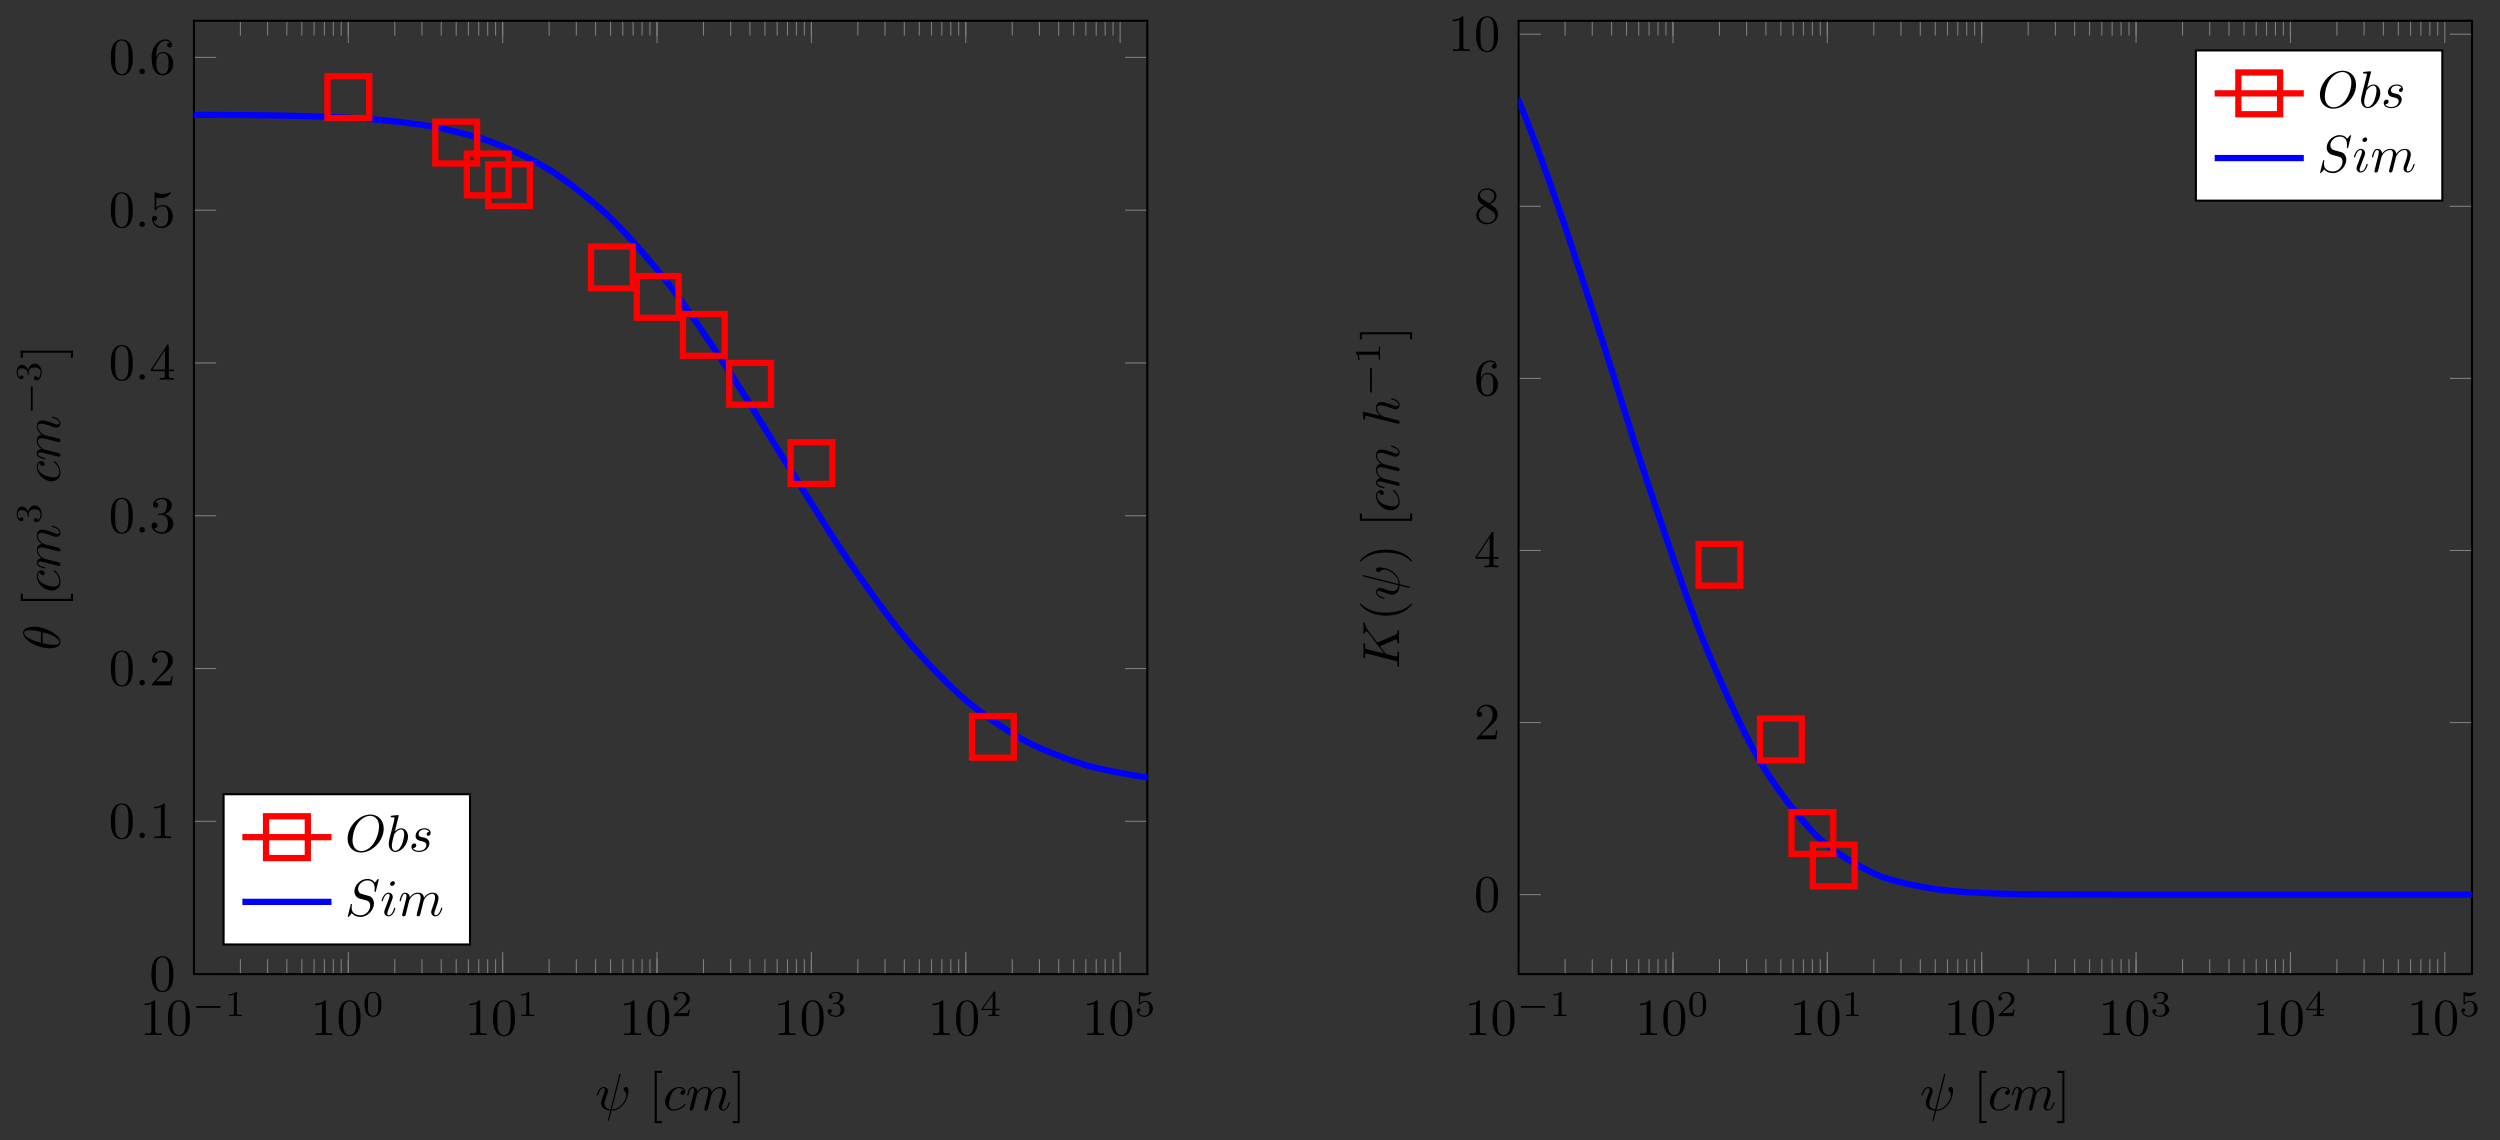 <?xml version="1.0" encoding="UTF-8"?>
<svg xmlns="http://www.w3.org/2000/svg" xmlns:xlink="http://www.w3.org/1999/xlink" width="477.107pt" height="217.656pt" viewBox="0 0 477.107 217.656" version="1.1">
<rect x="0" y="0" width="477.107" height="217.656" fill="#333333" stroke="none"/>
<defs>
<g>
<symbol overflow="visible" id="glyph0-0">
<path style="stroke:none;" d=""/>
</symbol>
<symbol overflow="visible" id="glyph0-1">
<path style="stroke:none;" d="M 2.938 -6.375 C 2.938 -6.625 2.938 -6.641 2.703 -6.641 C 2.078 -6 1.203 -6 0.891 -6 L 0.891 -5.688 C 1.094 -5.688 1.672 -5.688 2.188 -5.953 L 2.188 -0.781 C 2.188 -0.422 2.156 -0.312 1.266 -0.312 L 0.953 -0.312 L 0.953 0 C 1.297 -0.031 2.156 -0.031 2.562 -0.031 C 2.953 -0.031 3.828 -0.031 4.172 0 L 4.172 -0.312 L 3.859 -0.312 C 2.953 -0.312 2.938 -0.422 2.938 -0.781 Z M 2.938 -6.375 "/>
</symbol>
<symbol overflow="visible" id="glyph0-2">
<path style="stroke:none;" d="M 4.578 -3.188 C 4.578 -3.984 4.531 -4.781 4.188 -5.516 C 3.734 -6.484 2.906 -6.641 2.5 -6.641 C 1.891 -6.641 1.172 -6.375 0.75 -5.453 C 0.438 -4.766 0.391 -3.984 0.391 -3.188 C 0.391 -2.438 0.422 -1.547 0.844 -0.781 C 1.266 0.016 2 0.219 2.484 0.219 C 3.016 0.219 3.781 0.016 4.219 -0.938 C 4.531 -1.625 4.578 -2.406 4.578 -3.188 Z M 2.484 0 C 2.094 0 1.5 -0.25 1.328 -1.203 C 1.219 -1.797 1.219 -2.719 1.219 -3.312 C 1.219 -3.953 1.219 -4.609 1.297 -5.141 C 1.484 -6.328 2.234 -6.422 2.484 -6.422 C 2.812 -6.422 3.469 -6.234 3.656 -5.25 C 3.766 -4.688 3.766 -3.938 3.766 -3.312 C 3.766 -2.562 3.766 -1.891 3.656 -1.25 C 3.5 -0.297 2.938 0 2.484 0 Z M 2.484 0 "/>
</symbol>
<symbol overflow="visible" id="glyph0-3">
<path style="stroke:none;" d="M 1.266 -0.766 L 2.328 -1.797 C 3.875 -3.172 4.469 -3.703 4.469 -4.703 C 4.469 -5.844 3.578 -6.641 2.359 -6.641 C 1.234 -6.641 0.5 -5.719 0.5 -4.828 C 0.5 -4.281 1 -4.281 1.031 -4.281 C 1.203 -4.281 1.547 -4.391 1.547 -4.812 C 1.547 -5.062 1.359 -5.328 1.016 -5.328 C 0.938 -5.328 0.922 -5.328 0.891 -5.312 C 1.109 -5.969 1.656 -6.328 2.234 -6.328 C 3.141 -6.328 3.562 -5.516 3.562 -4.703 C 3.562 -3.906 3.078 -3.125 2.516 -2.5 L 0.609 -0.375 C 0.5 -0.266 0.5 -0.234 0.5 0 L 4.203 0 L 4.469 -1.734 L 4.234 -1.734 C 4.172 -1.438 4.109 -1 4 -0.844 C 3.938 -0.766 3.281 -0.766 3.062 -0.766 Z M 1.266 -0.766 "/>
</symbol>
<symbol overflow="visible" id="glyph0-4">
<path style="stroke:none;" d="M 2.891 -3.516 C 3.703 -3.781 4.281 -4.469 4.281 -5.266 C 4.281 -6.078 3.406 -6.641 2.453 -6.641 C 1.453 -6.641 0.688 -6.047 0.688 -5.281 C 0.688 -4.953 0.906 -4.766 1.203 -4.766 C 1.5 -4.766 1.703 -4.984 1.703 -5.281 C 1.703 -5.766 1.234 -5.766 1.094 -5.766 C 1.391 -6.266 2.047 -6.391 2.406 -6.391 C 2.828 -6.391 3.375 -6.172 3.375 -5.281 C 3.375 -5.156 3.344 -4.578 3.094 -4.141 C 2.797 -3.656 2.453 -3.625 2.203 -3.625 C 2.125 -3.609 1.891 -3.594 1.812 -3.594 C 1.734 -3.578 1.672 -3.562 1.672 -3.469 C 1.672 -3.359 1.734 -3.359 1.906 -3.359 L 2.344 -3.359 C 3.156 -3.359 3.531 -2.688 3.531 -1.703 C 3.531 -0.344 2.844 -0.062 2.406 -0.062 C 1.969 -0.062 1.219 -0.234 0.875 -0.812 C 1.219 -0.766 1.531 -0.984 1.531 -1.359 C 1.531 -1.719 1.266 -1.922 0.984 -1.922 C 0.734 -1.922 0.422 -1.781 0.422 -1.344 C 0.422 -0.438 1.344 0.219 2.438 0.219 C 3.656 0.219 4.562 -0.688 4.562 -1.703 C 4.562 -2.516 3.922 -3.297 2.891 -3.516 Z M 2.891 -3.516 "/>
</symbol>
<symbol overflow="visible" id="glyph0-5">
<path style="stroke:none;" d="M 2.938 -1.641 L 2.938 -0.781 C 2.938 -0.422 2.906 -0.312 2.172 -0.312 L 1.969 -0.312 L 1.969 0 C 2.375 -0.031 2.891 -0.031 3.312 -0.031 C 3.734 -0.031 4.25 -0.031 4.672 0 L 4.672 -0.312 L 4.453 -0.312 C 3.719 -0.312 3.703 -0.422 3.703 -0.781 L 3.703 -1.641 L 4.688 -1.641 L 4.688 -1.953 L 3.703 -1.953 L 3.703 -6.484 C 3.703 -6.688 3.703 -6.75 3.531 -6.75 C 3.453 -6.75 3.422 -6.75 3.344 -6.625 L 0.281 -1.953 L 0.281 -1.641 Z M 2.984 -1.953 L 0.562 -1.953 L 2.984 -5.672 Z M 2.984 -1.953 "/>
</symbol>
<symbol overflow="visible" id="glyph0-6">
<path style="stroke:none;" d="M 4.469 -2 C 4.469 -3.188 3.656 -4.188 2.578 -4.188 C 2.109 -4.188 1.672 -4.031 1.312 -3.672 L 1.312 -5.625 C 1.516 -5.562 1.844 -5.5 2.156 -5.5 C 3.391 -5.5 4.094 -6.406 4.094 -6.531 C 4.094 -6.594 4.062 -6.641 3.984 -6.641 C 3.984 -6.641 3.953 -6.641 3.906 -6.609 C 3.703 -6.516 3.219 -6.312 2.547 -6.312 C 2.156 -6.312 1.688 -6.391 1.219 -6.594 C 1.141 -6.625 1.125 -6.625 1.109 -6.625 C 1 -6.625 1 -6.547 1 -6.391 L 1 -3.438 C 1 -3.266 1 -3.188 1.141 -3.188 C 1.219 -3.188 1.234 -3.203 1.281 -3.266 C 1.391 -3.422 1.75 -3.969 2.562 -3.969 C 3.078 -3.969 3.328 -3.516 3.406 -3.328 C 3.562 -2.953 3.594 -2.578 3.594 -2.078 C 3.594 -1.719 3.594 -1.125 3.344 -0.703 C 3.109 -0.312 2.734 -0.062 2.281 -0.062 C 1.562 -0.062 0.984 -0.594 0.812 -1.172 C 0.844 -1.172 0.875 -1.156 0.984 -1.156 C 1.312 -1.156 1.484 -1.406 1.484 -1.641 C 1.484 -1.891 1.312 -2.141 0.984 -2.141 C 0.844 -2.141 0.5 -2.062 0.5 -1.609 C 0.5 -0.75 1.188 0.219 2.297 0.219 C 3.453 0.219 4.469 -0.734 4.469 -2 Z M 4.469 -2 "/>
</symbol>
<symbol overflow="visible" id="glyph0-7">
<path style="stroke:none;" d="M 1.312 -3.266 L 1.312 -3.516 C 1.312 -6.031 2.547 -6.391 3.062 -6.391 C 3.297 -6.391 3.719 -6.328 3.938 -5.984 C 3.781 -5.984 3.391 -5.984 3.391 -5.547 C 3.391 -5.234 3.625 -5.078 3.844 -5.078 C 4 -5.078 4.312 -5.172 4.312 -5.562 C 4.312 -6.156 3.875 -6.641 3.047 -6.641 C 1.766 -6.641 0.422 -5.359 0.422 -3.156 C 0.422 -0.484 1.578 0.219 2.5 0.219 C 3.609 0.219 4.562 -0.719 4.562 -2.031 C 4.562 -3.297 3.672 -4.25 2.562 -4.25 C 1.891 -4.25 1.516 -3.75 1.312 -3.266 Z M 2.5 -0.062 C 1.875 -0.062 1.578 -0.656 1.516 -0.812 C 1.328 -1.281 1.328 -2.078 1.328 -2.25 C 1.328 -3.031 1.656 -4.031 2.547 -4.031 C 2.719 -4.031 3.172 -4.031 3.484 -3.406 C 3.656 -3.047 3.656 -2.531 3.656 -2.047 C 3.656 -1.562 3.656 -1.062 3.484 -0.703 C 3.188 -0.109 2.734 -0.062 2.5 -0.062 Z M 2.5 -0.062 "/>
</symbol>
<symbol overflow="visible" id="glyph0-8">
<path style="stroke:none;" d="M 2.547 2.5 L 2.547 2.094 L 1.578 2.094 L 1.578 -7.078 L 2.547 -7.078 L 2.547 -7.484 L 1.172 -7.484 L 1.172 2.5 Z M 2.547 2.5 "/>
</symbol>
<symbol overflow="visible" id="glyph0-9">
<path style="stroke:none;" d="M 1.578 -7.484 L 0.219 -7.484 L 0.219 -7.078 L 1.188 -7.078 L 1.188 2.094 L 0.219 2.094 L 0.219 2.5 L 1.578 2.5 Z M 1.578 -7.484 "/>
</symbol>
<symbol overflow="visible" id="glyph0-10">
<path style="stroke:none;" d="M 1.625 -4.562 C 1.172 -4.859 1.125 -5.188 1.125 -5.359 C 1.125 -5.969 1.781 -6.391 2.484 -6.391 C 3.203 -6.391 3.844 -5.875 3.844 -5.156 C 3.844 -4.578 3.453 -4.109 2.859 -3.766 Z M 3.078 -3.609 C 3.797 -3.984 4.281 -4.5 4.281 -5.156 C 4.281 -6.078 3.406 -6.641 2.5 -6.641 C 1.5 -6.641 0.688 -5.906 0.688 -4.969 C 0.688 -4.797 0.703 -4.344 1.125 -3.875 C 1.234 -3.766 1.609 -3.516 1.859 -3.344 C 1.281 -3.047 0.422 -2.5 0.422 -1.5 C 0.422 -0.453 1.438 0.219 2.484 0.219 C 3.609 0.219 4.562 -0.609 4.562 -1.672 C 4.562 -2.031 4.453 -2.484 4.062 -2.906 C 3.875 -3.109 3.719 -3.203 3.078 -3.609 Z M 2.078 -3.188 L 3.312 -2.406 C 3.594 -2.219 4.062 -1.922 4.062 -1.312 C 4.062 -0.578 3.312 -0.062 2.5 -0.062 C 1.641 -0.062 0.922 -0.672 0.922 -1.5 C 0.922 -2.078 1.234 -2.719 2.078 -3.188 Z M 2.078 -3.188 "/>
</symbol>
<symbol overflow="visible" id="glyph1-0">
<path style="stroke:none;" d=""/>
</symbol>
<symbol overflow="visible" id="glyph1-1">
<path style="stroke:none;" d="M 5.188 -1.578 C 5.297 -1.578 5.469 -1.578 5.469 -1.734 C 5.469 -1.922 5.297 -1.922 5.188 -1.922 L 1.031 -1.922 C 0.922 -1.922 0.75 -1.922 0.75 -1.75 C 0.75 -1.578 0.906 -1.578 1.031 -1.578 Z M 5.188 -1.578 "/>
</symbol>
<symbol overflow="visible" id="glyph2-0">
<path style="stroke:none;" d=""/>
</symbol>
<symbol overflow="visible" id="glyph2-1">
<path style="stroke:none;" d="M 2.328 -4.438 C 2.328 -4.625 2.328 -4.625 2.125 -4.625 C 1.672 -4.188 1.047 -4.188 0.766 -4.188 L 0.766 -3.938 C 0.922 -3.938 1.391 -3.938 1.766 -4.125 L 1.766 -0.578 C 1.766 -0.344 1.766 -0.25 1.078 -0.25 L 0.812 -0.25 L 0.812 0 C 0.938 0 1.797 -0.031 2.047 -0.031 C 2.266 -0.031 3.141 0 3.297 0 L 3.297 -0.25 L 3.031 -0.25 C 2.328 -0.25 2.328 -0.344 2.328 -0.578 Z M 2.328 -4.438 "/>
</symbol>
<symbol overflow="visible" id="glyph2-2">
<path style="stroke:none;" d="M 3.594 -2.219 C 3.594 -2.984 3.5 -3.547 3.188 -4.031 C 2.969 -4.344 2.531 -4.625 1.984 -4.625 C 0.359 -4.625 0.359 -2.719 0.359 -2.219 C 0.359 -1.719 0.359 0.141 1.984 0.141 C 3.594 0.141 3.594 -1.719 3.594 -2.219 Z M 1.984 -0.062 C 1.656 -0.062 1.234 -0.25 1.094 -0.812 C 1 -1.219 1 -1.797 1 -2.312 C 1 -2.828 1 -3.359 1.094 -3.734 C 1.25 -4.281 1.688 -4.438 1.984 -4.438 C 2.359 -4.438 2.719 -4.203 2.844 -3.797 C 2.953 -3.422 2.969 -2.922 2.969 -2.312 C 2.969 -1.797 2.969 -1.281 2.875 -0.844 C 2.734 -0.203 2.266 -0.062 1.984 -0.062 Z M 1.984 -0.062 "/>
</symbol>
<symbol overflow="visible" id="glyph2-3">
<path style="stroke:none;" d="M 3.516 -1.266 L 3.281 -1.266 C 3.266 -1.109 3.188 -0.703 3.094 -0.641 C 3.047 -0.594 2.516 -0.594 2.406 -0.594 L 1.125 -0.594 C 1.859 -1.234 2.109 -1.438 2.516 -1.766 C 3.031 -2.172 3.516 -2.609 3.516 -3.266 C 3.516 -4.109 2.781 -4.625 1.891 -4.625 C 1.031 -4.625 0.438 -4.016 0.438 -3.375 C 0.438 -3.031 0.734 -2.984 0.812 -2.984 C 0.969 -2.984 1.172 -3.109 1.172 -3.359 C 1.172 -3.484 1.125 -3.734 0.766 -3.734 C 0.984 -4.219 1.453 -4.375 1.781 -4.375 C 2.484 -4.375 2.844 -3.828 2.844 -3.266 C 2.844 -2.656 2.406 -2.188 2.188 -1.938 L 0.516 -0.266 C 0.438 -0.203 0.438 -0.188 0.438 0 L 3.312 0 Z M 3.516 -1.266 "/>
</symbol>
<symbol overflow="visible" id="glyph2-4">
<path style="stroke:none;" d="M 1.906 -2.328 C 2.453 -2.328 2.844 -1.953 2.844 -1.203 C 2.844 -0.344 2.328 -0.078 1.938 -0.078 C 1.656 -0.078 1.031 -0.156 0.75 -0.578 C 1.078 -0.578 1.156 -0.812 1.156 -0.969 C 1.156 -1.188 0.984 -1.344 0.766 -1.344 C 0.578 -1.344 0.375 -1.219 0.375 -0.938 C 0.375 -0.281 1.094 0.141 1.938 0.141 C 2.906 0.141 3.578 -0.516 3.578 -1.203 C 3.578 -1.75 3.141 -2.297 2.375 -2.453 C 3.094 -2.719 3.359 -3.234 3.359 -3.672 C 3.359 -4.219 2.734 -4.625 1.953 -4.625 C 1.188 -4.625 0.594 -4.25 0.594 -3.688 C 0.594 -3.453 0.75 -3.328 0.953 -3.328 C 1.172 -3.328 1.312 -3.484 1.312 -3.672 C 1.312 -3.875 1.172 -4.031 0.953 -4.047 C 1.203 -4.344 1.672 -4.422 1.938 -4.422 C 2.25 -4.422 2.688 -4.266 2.688 -3.672 C 2.688 -3.375 2.594 -3.047 2.406 -2.844 C 2.188 -2.578 1.984 -2.562 1.641 -2.531 C 1.469 -2.516 1.453 -2.516 1.422 -2.516 C 1.406 -2.516 1.344 -2.5 1.344 -2.422 C 1.344 -2.328 1.406 -2.328 1.531 -2.328 Z M 1.906 -2.328 "/>
</symbol>
<symbol overflow="visible" id="glyph2-5">
<path style="stroke:none;" d="M 3.688 -1.141 L 3.688 -1.391 L 2.906 -1.391 L 2.906 -4.5 C 2.906 -4.641 2.906 -4.703 2.766 -4.703 C 2.672 -4.703 2.641 -4.703 2.578 -4.594 L 0.266 -1.391 L 0.266 -1.141 L 2.328 -1.141 L 2.328 -0.578 C 2.328 -0.328 2.328 -0.25 1.75 -0.25 L 1.562 -0.25 L 1.562 0 C 1.922 -0.016 2.359 -0.031 2.609 -0.031 C 2.875 -0.031 3.312 -0.016 3.672 0 L 3.672 -0.25 L 3.484 -0.25 C 2.906 -0.25 2.906 -0.328 2.906 -0.578 L 2.906 -1.141 Z M 2.375 -3.938 L 2.375 -1.391 L 0.531 -1.391 Z M 2.375 -3.938 "/>
</symbol>
<symbol overflow="visible" id="glyph2-6">
<path style="stroke:none;" d="M 1.078 -3.891 C 1.438 -3.797 1.641 -3.797 1.75 -3.797 C 2.672 -3.797 3.219 -4.422 3.219 -4.531 C 3.219 -4.609 3.172 -4.625 3.141 -4.625 C 3.125 -4.625 3.109 -4.625 3.078 -4.609 C 2.906 -4.547 2.547 -4.406 2.031 -4.406 C 1.828 -4.406 1.469 -4.422 1.016 -4.594 C 0.938 -4.625 0.922 -4.625 0.922 -4.625 C 0.828 -4.625 0.828 -4.547 0.828 -4.438 L 0.828 -2.391 C 0.828 -2.266 0.828 -2.188 0.938 -2.188 C 1 -2.188 1.016 -2.188 1.078 -2.281 C 1.375 -2.656 1.812 -2.719 2.047 -2.719 C 2.469 -2.719 2.656 -2.391 2.688 -2.328 C 2.812 -2.094 2.859 -1.828 2.859 -1.422 C 2.859 -1.219 2.859 -0.812 2.641 -0.5 C 2.469 -0.25 2.172 -0.078 1.828 -0.078 C 1.375 -0.078 0.906 -0.328 0.734 -0.797 C 1 -0.781 1.141 -0.953 1.141 -1.141 C 1.141 -1.438 0.875 -1.484 0.781 -1.484 C 0.781 -1.484 0.438 -1.484 0.438 -1.109 C 0.438 -0.484 1.016 0.141 1.844 0.141 C 2.734 0.141 3.516 -0.516 3.516 -1.406 C 3.516 -2.188 2.922 -2.906 2.062 -2.906 C 1.75 -2.906 1.391 -2.844 1.078 -2.578 Z M 1.078 -3.891 "/>
</symbol>
<symbol overflow="visible" id="glyph3-0">
<path style="stroke:none;" d=""/>
</symbol>
<symbol overflow="visible" id="glyph3-1">
<path style="stroke:none;" d="M 1.906 -0.531 C 1.906 -0.812 1.672 -1.062 1.391 -1.062 C 1.094 -1.062 0.859 -0.812 0.859 -0.531 C 0.859 -0.234 1.094 0 1.391 0 C 1.672 0 1.906 -0.234 1.906 -0.531 Z M 1.906 -0.531 "/>
</symbol>
<symbol overflow="visible" id="glyph3-2">
<path style="stroke:none;" d="M 4.812 -6.656 C 4.812 -6.703 4.828 -6.766 4.828 -6.812 C 4.828 -6.906 4.766 -6.922 4.719 -6.922 C 4.609 -6.922 4.609 -6.891 4.562 -6.719 L 2.906 -0.125 C 2.156 -0.219 1.781 -0.594 1.781 -1.25 C 1.781 -1.453 1.781 -1.703 2.312 -3.094 C 2.359 -3.219 2.422 -3.391 2.422 -3.594 C 2.422 -4.031 2.109 -4.406 1.609 -4.406 C 0.656 -4.406 0.297 -2.953 0.297 -2.875 C 0.297 -2.766 0.391 -2.766 0.406 -2.766 C 0.516 -2.766 0.516 -2.797 0.562 -2.953 C 0.844 -3.891 1.234 -4.188 1.578 -4.188 C 1.656 -4.188 1.828 -4.188 1.828 -3.875 C 1.828 -3.609 1.719 -3.359 1.594 -3.016 C 1.109 -1.75 1.109 -1.5 1.109 -1.328 C 1.109 -0.375 1.891 0.031 2.844 0.094 C 2.766 0.453 2.766 0.469 2.625 1 C 2.609 1.109 2.406 1.906 2.406 1.938 C 2.406 1.953 2.406 2.047 2.516 2.047 C 2.547 2.047 2.594 2.047 2.609 2 C 2.641 1.984 2.703 1.734 2.734 1.594 L 3.109 0.109 C 3.484 0.109 4.359 0.109 5.297 -0.953 C 5.703 -1.422 5.906 -1.859 6.016 -2.156 C 6.109 -2.406 6.328 -3.266 6.328 -3.703 C 6.328 -4.266 6.062 -4.406 5.891 -4.406 C 5.641 -4.406 5.391 -4.141 5.391 -3.922 C 5.391 -3.797 5.453 -3.734 5.547 -3.656 C 5.656 -3.547 5.906 -3.297 5.906 -2.812 C 5.906 -2.172 5.391 -1.359 5.031 -1 C 4.156 -0.109 3.516 -0.109 3.156 -0.109 Z M 4.812 -6.656 "/>
</symbol>
<symbol overflow="visible" id="glyph3-3">
<path style="stroke:none;" d="M 3.953 -3.781 C 3.781 -3.781 3.656 -3.781 3.516 -3.656 C 3.344 -3.5 3.328 -3.328 3.328 -3.266 C 3.328 -3.016 3.516 -2.906 3.703 -2.906 C 3.984 -2.906 4.25 -3.156 4.25 -3.547 C 4.25 -4.031 3.781 -4.406 3.078 -4.406 C 1.734 -4.406 0.406 -2.984 0.406 -1.578 C 0.406 -0.672 0.984 0.109 2.031 0.109 C 3.453 0.109 4.281 -0.953 4.281 -1.062 C 4.281 -1.125 4.234 -1.203 4.172 -1.203 C 4.109 -1.203 4.094 -1.172 4.031 -1.094 C 3.25 -0.109 2.156 -0.109 2.047 -0.109 C 1.422 -0.109 1.141 -0.594 1.141 -1.203 C 1.141 -1.609 1.344 -2.578 1.688 -3.188 C 2 -3.766 2.547 -4.188 3.094 -4.188 C 3.422 -4.188 3.812 -4.062 3.953 -3.781 Z M 3.953 -3.781 "/>
</symbol>
<symbol overflow="visible" id="glyph3-4">
<path style="stroke:none;" d="M 0.875 -0.594 C 0.844 -0.438 0.781 -0.203 0.781 -0.156 C 0.781 0.016 0.922 0.109 1.078 0.109 C 1.203 0.109 1.375 0.031 1.453 -0.172 C 1.453 -0.188 1.578 -0.656 1.641 -0.906 L 1.859 -1.797 C 1.906 -2.031 1.969 -2.25 2.031 -2.469 C 2.062 -2.641 2.141 -2.938 2.156 -2.969 C 2.297 -3.281 2.828 -4.188 3.781 -4.188 C 4.234 -4.188 4.312 -3.812 4.312 -3.484 C 4.312 -3.234 4.25 -2.953 4.172 -2.656 L 3.891 -1.5 L 3.688 -0.75 C 3.656 -0.547 3.562 -0.203 3.562 -0.156 C 3.562 0.016 3.703 0.109 3.844 0.109 C 4.156 0.109 4.219 -0.141 4.297 -0.453 C 4.438 -1.016 4.812 -2.469 4.891 -2.859 C 4.922 -2.984 5.453 -4.188 6.547 -4.188 C 6.969 -4.188 7.078 -3.844 7.078 -3.484 C 7.078 -2.922 6.656 -1.781 6.453 -1.25 C 6.375 -1.016 6.328 -0.906 6.328 -0.703 C 6.328 -0.234 6.672 0.109 7.141 0.109 C 8.078 0.109 8.453 -1.344 8.453 -1.422 C 8.453 -1.531 8.359 -1.531 8.328 -1.531 C 8.234 -1.531 8.234 -1.5 8.188 -1.344 C 8.031 -0.812 7.719 -0.109 7.172 -0.109 C 7 -0.109 6.922 -0.203 6.922 -0.438 C 6.922 -0.688 7.016 -0.922 7.109 -1.141 C 7.297 -1.672 7.719 -2.766 7.719 -3.344 C 7.719 -3.984 7.312 -4.406 6.562 -4.406 C 5.828 -4.406 5.312 -3.969 4.938 -3.438 C 4.938 -3.562 4.906 -3.906 4.625 -4.141 C 4.375 -4.359 4.062 -4.406 3.812 -4.406 C 2.906 -4.406 2.422 -3.766 2.25 -3.531 C 2.203 -4.109 1.781 -4.406 1.328 -4.406 C 0.875 -4.406 0.688 -4.016 0.594 -3.844 C 0.422 -3.484 0.297 -2.906 0.297 -2.875 C 0.297 -2.766 0.391 -2.766 0.406 -2.766 C 0.516 -2.766 0.516 -2.781 0.578 -3 C 0.75 -3.703 0.953 -4.188 1.312 -4.188 C 1.469 -4.188 1.609 -4.109 1.609 -3.734 C 1.609 -3.516 1.578 -3.406 1.453 -2.891 Z M 0.875 -0.594 "/>
</symbol>
<symbol overflow="visible" id="glyph3-5">
<path style="stroke:none;" d="M 7.375 -4.344 C 7.375 -5.953 6.312 -7.031 4.828 -7.031 C 2.688 -7.031 0.484 -4.766 0.484 -2.438 C 0.484 -0.781 1.609 0.219 3.047 0.219 C 5.156 0.219 7.375 -1.969 7.375 -4.344 Z M 3.094 -0.047 C 2.109 -0.047 1.422 -0.844 1.422 -2.156 C 1.422 -2.609 1.562 -4.062 2.328 -5.219 C 3.016 -6.266 3.984 -6.781 4.781 -6.781 C 5.594 -6.781 6.484 -6.219 6.484 -4.734 C 6.484 -4.016 6.219 -2.469 5.234 -1.234 C 4.75 -0.625 3.938 -0.047 3.094 -0.047 Z M 3.094 -0.047 "/>
</symbol>
<symbol overflow="visible" id="glyph3-6">
<path style="stroke:none;" d="M 2.375 -6.812 C 2.375 -6.812 2.375 -6.922 2.25 -6.922 C 2.031 -6.922 1.297 -6.844 1.031 -6.812 C 0.953 -6.812 0.844 -6.797 0.844 -6.625 C 0.844 -6.5 0.938 -6.5 1.094 -6.5 C 1.562 -6.5 1.578 -6.438 1.578 -6.328 C 1.578 -6.266 1.5 -5.922 1.453 -5.719 L 0.625 -2.469 C 0.516 -1.969 0.469 -1.797 0.469 -1.453 C 0.469 -0.516 1 0.109 1.734 0.109 C 2.906 0.109 4.141 -1.375 4.141 -2.812 C 4.141 -3.719 3.609 -4.406 2.812 -4.406 C 2.359 -4.406 1.938 -4.109 1.641 -3.812 Z M 1.453 -3.047 C 1.5 -3.266 1.5 -3.281 1.594 -3.391 C 2.078 -4.031 2.531 -4.188 2.797 -4.188 C 3.156 -4.188 3.422 -3.891 3.422 -3.25 C 3.422 -2.656 3.094 -1.516 2.906 -1.141 C 2.578 -0.469 2.125 -0.109 1.734 -0.109 C 1.391 -0.109 1.062 -0.375 1.062 -1.109 C 1.062 -1.312 1.062 -1.5 1.219 -2.125 Z M 1.453 -3.047 "/>
</symbol>
<symbol overflow="visible" id="glyph3-7">
<path style="stroke:none;" d="M 3.891 -3.734 C 3.625 -3.719 3.422 -3.5 3.422 -3.281 C 3.422 -3.141 3.516 -2.984 3.734 -2.984 C 3.953 -2.984 4.188 -3.156 4.188 -3.547 C 4.188 -4 3.766 -4.406 3 -4.406 C 1.688 -4.406 1.312 -3.391 1.312 -2.953 C 1.312 -2.172 2.047 -2.031 2.344 -1.969 C 2.859 -1.859 3.375 -1.75 3.375 -1.203 C 3.375 -0.953 3.156 -0.109 1.953 -0.109 C 1.812 -0.109 1.047 -0.109 0.812 -0.641 C 1.203 -0.594 1.453 -0.891 1.453 -1.172 C 1.453 -1.391 1.281 -1.516 1.078 -1.516 C 0.812 -1.516 0.516 -1.312 0.516 -0.859 C 0.516 -0.297 1.094 0.109 1.938 0.109 C 3.562 0.109 3.953 -1.094 3.953 -1.547 C 3.953 -1.906 3.766 -2.156 3.641 -2.266 C 3.375 -2.547 3.078 -2.609 2.641 -2.688 C 2.281 -2.766 1.891 -2.844 1.891 -3.297 C 1.891 -3.578 2.125 -4.188 3 -4.188 C 3.25 -4.188 3.75 -4.109 3.891 -3.734 Z M 3.891 -3.734 "/>
</symbol>
<symbol overflow="visible" id="glyph3-8">
<path style="stroke:none;" d="M 6.438 -6.922 C 6.438 -6.953 6.406 -7.031 6.312 -7.031 C 6.266 -7.031 6.266 -7.016 6.141 -6.875 L 5.656 -6.312 C 5.406 -6.781 4.891 -7.031 4.234 -7.031 C 2.969 -7.031 1.781 -5.875 1.781 -4.672 C 1.781 -3.875 2.297 -3.406 2.812 -3.266 L 3.875 -2.984 C 4.25 -2.891 4.797 -2.734 4.797 -1.922 C 4.797 -1.031 3.984 -0.094 3 -0.094 C 2.359 -0.094 1.25 -0.312 1.25 -1.547 C 1.25 -1.781 1.312 -2.031 1.312 -2.078 C 1.328 -2.125 1.328 -2.141 1.328 -2.156 C 1.328 -2.25 1.266 -2.266 1.219 -2.266 C 1.172 -2.266 1.141 -2.25 1.109 -2.219 C 1.078 -2.188 0.516 0.094 0.516 0.125 C 0.516 0.172 0.562 0.219 0.625 0.219 C 0.672 0.219 0.688 0.203 0.812 0.062 L 1.297 -0.5 C 1.719 0.078 2.406 0.219 2.984 0.219 C 4.344 0.219 5.516 -1.109 5.516 -2.344 C 5.516 -3.031 5.172 -3.375 5.031 -3.516 C 4.797 -3.734 4.641 -3.781 3.766 -4 C 3.531 -4.062 3.188 -4.172 3.094 -4.188 C 2.828 -4.281 2.484 -4.562 2.484 -5.094 C 2.484 -5.906 3.281 -6.75 4.234 -6.75 C 5.047 -6.75 5.656 -6.312 5.656 -5.203 C 5.656 -4.891 5.625 -4.703 5.625 -4.641 C 5.625 -4.641 5.625 -4.547 5.734 -4.547 C 5.844 -4.547 5.859 -4.578 5.891 -4.75 Z M 6.438 -6.922 "/>
</symbol>
<symbol overflow="visible" id="glyph3-9">
<path style="stroke:none;" d="M 2.828 -6.234 C 2.828 -6.438 2.688 -6.594 2.469 -6.594 C 2.188 -6.594 1.922 -6.328 1.922 -6.062 C 1.922 -5.875 2.062 -5.703 2.297 -5.703 C 2.531 -5.703 2.828 -5.938 2.828 -6.234 Z M 2.078 -2.484 C 2.188 -2.766 2.188 -2.797 2.297 -3.062 C 2.375 -3.266 2.422 -3.406 2.422 -3.594 C 2.422 -4.031 2.109 -4.406 1.609 -4.406 C 0.672 -4.406 0.297 -2.953 0.297 -2.875 C 0.297 -2.766 0.391 -2.766 0.406 -2.766 C 0.516 -2.766 0.516 -2.797 0.562 -2.953 C 0.844 -3.891 1.234 -4.188 1.578 -4.188 C 1.656 -4.188 1.828 -4.188 1.828 -3.875 C 1.828 -3.656 1.75 -3.453 1.719 -3.344 C 1.641 -3.094 1.188 -1.938 1.031 -1.5 C 0.922 -1.25 0.797 -0.922 0.797 -0.703 C 0.797 -0.234 1.141 0.109 1.609 0.109 C 2.547 0.109 2.922 -1.328 2.922 -1.422 C 2.922 -1.531 2.828 -1.531 2.797 -1.531 C 2.703 -1.531 2.703 -1.5 2.656 -1.344 C 2.469 -0.719 2.141 -0.109 1.641 -0.109 C 1.469 -0.109 1.391 -0.203 1.391 -0.438 C 1.391 -0.688 1.453 -0.828 1.688 -1.438 Z M 2.078 -2.484 "/>
</symbol>
<symbol overflow="visible" id="glyph4-0">
<path style="stroke:none;" d=""/>
</symbol>
<symbol overflow="visible" id="glyph4-1">
<path style="stroke:none;" d="M -4.984 -4.531 C -5.641 -4.531 -7.031 -4.359 -7.031 -3.344 C -7.031 -1.953 -4.219 -0.422 -1.938 -0.422 C -1 -0.422 0.109 -0.703 0.109 -1.609 C 0.109 -3.016 -2.75 -4.531 -4.984 -4.531 Z M -3.625 -1.469 C -4.25 -1.641 -5.047 -1.844 -5.766 -2.25 C -6.25 -2.516 -6.812 -2.875 -6.812 -3.328 C -6.812 -3.812 -6.172 -3.875 -5.609 -3.875 C -5.109 -3.875 -4.609 -3.797 -3.625 -3.562 Z M -3.297 -3.469 C -2.844 -3.359 -2 -3.156 -1.281 -2.766 C -0.594 -2.422 -0.109 -2.047 -0.109 -1.609 C -0.109 -1.281 -0.406 -1.078 -1.328 -1.078 C -1.75 -1.078 -2.328 -1.141 -3.297 -1.391 Z M -3.297 -3.469 "/>
</symbol>
<symbol overflow="visible" id="glyph4-2">
<path style="stroke:none;" d="M -3.781 -3.953 C -3.781 -3.781 -3.781 -3.656 -3.656 -3.516 C -3.5 -3.344 -3.328 -3.328 -3.266 -3.328 C -3.016 -3.328 -2.906 -3.516 -2.906 -3.703 C -2.906 -3.984 -3.156 -4.25 -3.547 -4.25 C -4.031 -4.25 -4.406 -3.781 -4.406 -3.078 C -4.406 -1.734 -2.984 -0.406 -1.578 -0.406 C -0.672 -0.406 0.109 -0.984 0.109 -2.031 C 0.109 -3.453 -0.953 -4.281 -1.062 -4.281 C -1.125 -4.281 -1.203 -4.234 -1.203 -4.172 C -1.203 -4.109 -1.172 -4.094 -1.094 -4.031 C -0.109 -3.25 -0.109 -2.156 -0.109 -2.047 C -0.109 -1.422 -0.594 -1.141 -1.203 -1.141 C -1.609 -1.141 -2.578 -1.344 -3.188 -1.688 C -3.766 -2 -4.188 -2.547 -4.188 -3.094 C -4.188 -3.422 -4.062 -3.812 -3.781 -3.953 Z M -3.781 -3.953 "/>
</symbol>
<symbol overflow="visible" id="glyph4-3">
<path style="stroke:none;" d="M -0.594 -0.875 C -0.438 -0.844 -0.203 -0.781 -0.156 -0.781 C 0.016 -0.781 0.109 -0.922 0.109 -1.078 C 0.109 -1.203 0.031 -1.375 -0.172 -1.453 C -0.188 -1.453 -0.656 -1.578 -0.906 -1.641 L -1.797 -1.859 C -2.031 -1.906 -2.25 -1.969 -2.469 -2.031 C -2.641 -2.062 -2.938 -2.141 -2.969 -2.156 C -3.281 -2.297 -4.188 -2.828 -4.188 -3.781 C -4.188 -4.234 -3.812 -4.312 -3.484 -4.312 C -3.234 -4.312 -2.953 -4.25 -2.656 -4.172 L -1.5 -3.891 L -0.75 -3.688 C -0.547 -3.656 -0.203 -3.562 -0.156 -3.562 C 0.016 -3.562 0.109 -3.703 0.109 -3.844 C 0.109 -4.156 -0.141 -4.219 -0.453 -4.297 C -1.016 -4.438 -2.469 -4.812 -2.859 -4.891 C -2.984 -4.922 -4.188 -5.453 -4.188 -6.547 C -4.188 -6.969 -3.844 -7.078 -3.484 -7.078 C -2.922 -7.078 -1.781 -6.656 -1.25 -6.453 C -1.016 -6.375 -0.906 -6.328 -0.703 -6.328 C -0.234 -6.328 0.109 -6.672 0.109 -7.141 C 0.109 -8.078 -1.344 -8.453 -1.422 -8.453 C -1.531 -8.453 -1.531 -8.359 -1.531 -8.328 C -1.531 -8.234 -1.5 -8.234 -1.344 -8.188 C -0.812 -8.031 -0.109 -7.719 -0.109 -7.172 C -0.109 -7 -0.203 -6.922 -0.438 -6.922 C -0.688 -6.922 -0.922 -7.016 -1.141 -7.109 C -1.672 -7.297 -2.766 -7.719 -3.344 -7.719 C -3.984 -7.719 -4.406 -7.312 -4.406 -6.562 C -4.406 -5.828 -3.969 -5.312 -3.438 -4.938 C -3.562 -4.938 -3.906 -4.906 -4.141 -4.625 C -4.359 -4.375 -4.406 -4.062 -4.406 -3.812 C -4.406 -2.906 -3.766 -2.422 -3.531 -2.25 C -4.109 -2.203 -4.406 -1.781 -4.406 -1.328 C -4.406 -0.875 -4.016 -0.688 -3.844 -0.594 C -3.484 -0.422 -2.906 -0.297 -2.875 -0.297 C -2.766 -0.297 -2.766 -0.391 -2.766 -0.406 C -2.766 -0.516 -2.781 -0.516 -3 -0.578 C -3.703 -0.75 -4.188 -0.953 -4.188 -1.312 C -4.188 -1.469 -4.109 -1.609 -3.734 -1.609 C -3.516 -1.609 -3.406 -1.578 -2.891 -1.453 Z M -0.594 -0.875 "/>
</symbol>
<symbol overflow="visible" id="glyph4-4">
<path style="stroke:none;" d="M -4.031 -5.078 C -4.062 -5.062 -4.141 -5.031 -4.172 -5.031 C -4.172 -5.031 -4.312 -5.203 -4.391 -5.312 L -5.734 -7.062 C -6.438 -8 -6.469 -8.391 -6.5 -8.688 C -6.516 -8.766 -6.516 -8.859 -6.703 -8.859 C -6.734 -8.859 -6.812 -8.828 -6.812 -8.75 C -6.812 -8.531 -6.781 -8.281 -6.781 -8.047 C -6.781 -7.688 -6.812 -7.297 -6.812 -6.938 C -6.812 -6.875 -6.812 -6.75 -6.609 -6.75 C -6.547 -6.75 -6.516 -6.797 -6.5 -6.875 C -6.484 -7.094 -6.438 -7.172 -6.297 -7.172 C -6.109 -7.172 -5.875 -6.875 -5.828 -6.812 L -2.844 -2.938 L -6.047 -3.734 C -6.406 -3.812 -6.5 -3.844 -6.5 -4.562 C -6.5 -4.812 -6.5 -4.906 -6.703 -4.906 C -6.781 -4.906 -6.812 -4.828 -6.812 -4.766 C -6.812 -4.484 -6.781 -3.766 -6.781 -3.484 C -6.781 -3.203 -6.812 -2.5 -6.812 -2.203 C -6.812 -2.141 -6.812 -2 -6.625 -2 C -6.5 -2 -6.5 -2.094 -6.5 -2.297 C -6.5 -2.422 -6.484 -2.609 -6.484 -2.719 C -6.453 -2.875 -6.438 -2.938 -6.312 -2.938 C -6.281 -2.938 -6.25 -2.938 -6.125 -2.906 L -0.781 -1.562 C -0.391 -1.469 -0.312 -1.453 -0.312 -0.656 C -0.312 -0.484 -0.312 -0.375 -0.125 -0.375 C 0 -0.375 0 -0.5 0 -0.531 C 0 -0.812 -0.031 -1.516 -0.031 -1.797 C -0.031 -2 -0.016 -2.219 -0.016 -2.438 C -0.016 -2.656 0 -2.875 0 -3.078 C 0 -3.156 0 -3.281 -0.203 -3.281 C -0.312 -3.281 -0.312 -3.188 -0.312 -3 C -0.312 -2.625 -0.312 -2.359 -0.484 -2.359 C -0.562 -2.359 -0.781 -2.406 -0.922 -2.438 C -1.453 -2.578 -1.969 -2.719 -2.5 -2.844 L -3.656 -4.328 L -0.969 -5.484 C -0.703 -5.609 -0.672 -5.609 -0.625 -5.609 C -0.312 -5.609 -0.312 -5.172 -0.312 -5.078 C -0.312 -4.969 -0.312 -4.859 -0.109 -4.859 C 0 -4.859 0 -4.984 0 -5 C 0 -5.406 -0.031 -5.828 -0.031 -6.219 C -0.031 -6.438 0 -6.984 0 -7.203 C 0 -7.25 0 -7.375 -0.203 -7.375 C -0.312 -7.375 -0.312 -7.266 -0.312 -7.172 C -0.312 -6.766 -0.406 -6.641 -0.75 -6.484 Z M -4.031 -5.078 "/>
</symbol>
<symbol overflow="visible" id="glyph4-5">
<path style="stroke:none;" d="M -6.656 -4.812 C -6.703 -4.812 -6.766 -4.828 -6.812 -4.828 C -6.906 -4.828 -6.922 -4.766 -6.922 -4.719 C -6.922 -4.609 -6.891 -4.609 -6.719 -4.562 L -0.125 -2.906 C -0.219 -2.156 -0.594 -1.781 -1.25 -1.781 C -1.453 -1.781 -1.703 -1.781 -3.094 -2.312 C -3.219 -2.359 -3.391 -2.422 -3.594 -2.422 C -4.031 -2.422 -4.406 -2.109 -4.406 -1.609 C -4.406 -0.656 -2.953 -0.297 -2.875 -0.297 C -2.766 -0.297 -2.766 -0.391 -2.766 -0.406 C -2.766 -0.516 -2.797 -0.516 -2.953 -0.562 C -3.891 -0.844 -4.188 -1.234 -4.188 -1.578 C -4.188 -1.656 -4.188 -1.828 -3.875 -1.828 C -3.609 -1.828 -3.359 -1.719 -3.016 -1.594 C -1.75 -1.109 -1.5 -1.109 -1.328 -1.109 C -0.375 -1.109 0.031 -1.891 0.094 -2.844 C 0.453 -2.766 0.469 -2.766 1 -2.625 C 1.109 -2.609 1.906 -2.406 1.938 -2.406 C 1.953 -2.406 2.047 -2.406 2.047 -2.516 C 2.047 -2.547 2.047 -2.594 2 -2.609 C 1.984 -2.641 1.734 -2.703 1.594 -2.734 L 0.109 -3.109 C 0.109 -3.484 0.109 -4.359 -0.953 -5.297 C -1.422 -5.703 -1.859 -5.906 -2.156 -6.016 C -2.406 -6.109 -3.266 -6.328 -3.703 -6.328 C -4.266 -6.328 -4.406 -6.062 -4.406 -5.891 C -4.406 -5.641 -4.141 -5.391 -3.922 -5.391 C -3.797 -5.391 -3.734 -5.453 -3.656 -5.547 C -3.547 -5.656 -3.297 -5.906 -2.812 -5.906 C -2.172 -5.906 -1.359 -5.391 -1 -5.031 C -0.109 -4.156 -0.109 -3.516 -0.109 -3.156 Z M -6.656 -4.812 "/>
</symbol>
<symbol overflow="visible" id="glyph4-6">
<path style="stroke:none;" d="M -6.812 -2.859 C -6.812 -2.859 -6.922 -2.859 -6.922 -2.734 C -6.922 -2.5 -6.844 -1.781 -6.812 -1.516 C -6.812 -1.438 -6.797 -1.328 -6.625 -1.328 C -6.5 -1.328 -6.5 -1.422 -6.5 -1.562 C -6.5 -2.047 -6.438 -2.062 -6.328 -2.062 L -6.125 -2.031 L -0.391 -0.594 C -0.25 -0.547 -0.234 -0.547 -0.172 -0.547 C 0.062 -0.547 0.109 -0.75 0.109 -0.844 C 0.109 -1 -0.016 -1.156 -0.156 -1.203 L -0.906 -1.391 L -1.797 -1.609 C -2.031 -1.672 -2.25 -1.734 -2.469 -1.781 C -2.531 -1.797 -2.859 -1.891 -2.922 -1.891 C -3.016 -1.922 -3.562 -2.234 -3.844 -2.578 C -4 -2.797 -4.188 -3.094 -4.188 -3.531 C -4.188 -3.953 -3.844 -4.062 -3.484 -4.062 C -2.953 -4.062 -1.859 -3.688 -1.25 -3.453 C -1.031 -3.375 -0.906 -3.312 -0.703 -3.312 C -0.234 -3.312 0.109 -3.672 0.109 -4.141 C 0.109 -5.078 -1.344 -5.438 -1.422 -5.438 C -1.531 -5.438 -1.531 -5.359 -1.531 -5.328 C -1.531 -5.219 -1.5 -5.219 -1.344 -5.172 C -0.812 -5.031 -0.109 -4.703 -0.109 -4.156 C -0.109 -3.984 -0.203 -3.922 -0.438 -3.922 C -0.688 -3.922 -0.922 -4 -1.141 -4.094 C -1.578 -4.25 -2.766 -4.703 -3.344 -4.703 C -3.984 -4.703 -4.406 -4.312 -4.406 -3.562 C -4.406 -2.938 -4.094 -2.453 -3.641 -2.078 Z M -6.812 -2.859 "/>
</symbol>
<symbol overflow="visible" id="glyph5-0">
<path style="stroke:none;" d=""/>
</symbol>
<symbol overflow="visible" id="glyph5-1">
<path style="stroke:none;" d="M 2.5 -2.547 L 2.094 -2.547 L 2.094 -1.578 L -7.078 -1.578 L -7.078 -2.547 L -7.484 -2.547 L -7.484 -1.172 L 2.5 -1.172 Z M 2.5 -2.547 "/>
</symbol>
<symbol overflow="visible" id="glyph5-2">
<path style="stroke:none;" d="M -7.484 -1.578 L -7.484 -0.219 L -7.078 -0.219 L -7.078 -1.188 L 2.094 -1.188 L 2.094 -0.219 L 2.5 -0.219 L 2.5 -1.578 Z M -7.484 -1.578 "/>
</symbol>
<symbol overflow="visible" id="glyph5-3">
<path style="stroke:none;" d="M 2.391 -3.297 C 2.359 -3.297 2.344 -3.297 2.172 -3.125 C 0.922 -1.891 -0.969 -1.562 -2.5 -1.562 C -4.234 -1.562 -5.969 -1.938 -7.203 -3.172 C -7.328 -3.297 -7.344 -3.297 -7.375 -3.297 C -7.453 -3.297 -7.484 -3.266 -7.484 -3.203 C -7.484 -3.094 -6.797 -2.203 -5.531 -1.609 C -4.438 -1.109 -3.328 -0.984 -2.5 -0.984 C -1.719 -0.984 -0.516 -1.094 0.625 -1.641 C 1.844 -2.25 2.5 -3.094 2.5 -3.203 C 2.5 -3.266 2.469 -3.297 2.391 -3.297 Z M 2.391 -3.297 "/>
</symbol>
<symbol overflow="visible" id="glyph5-4">
<path style="stroke:none;" d="M -2.5 -2.875 C -3.266 -2.875 -4.469 -2.766 -5.609 -2.219 C -6.828 -1.625 -7.484 -0.766 -7.484 -0.672 C -7.484 -0.609 -7.438 -0.562 -7.375 -0.562 C -7.344 -0.562 -7.328 -0.562 -7.141 -0.75 C -6.156 -1.734 -4.578 -2.297 -2.5 -2.297 C -0.781 -2.297 0.969 -1.938 2.219 -0.703 C 2.344 -0.562 2.359 -0.562 2.391 -0.562 C 2.453 -0.562 2.5 -0.609 2.5 -0.672 C 2.5 -0.766 1.812 -1.672 0.547 -2.25 C -0.547 -2.766 -1.656 -2.875 -2.5 -2.875 Z M -2.5 -2.875 "/>
</symbol>
<symbol overflow="visible" id="glyph6-0">
<path style="stroke:none;" d=""/>
</symbol>
<symbol overflow="visible" id="glyph6-1">
<path style="stroke:none;" d="M -2.328 -1.906 C -2.328 -2.453 -1.953 -2.844 -1.203 -2.844 C -0.344 -2.844 -0.078 -2.328 -0.078 -1.938 C -0.078 -1.656 -0.156 -1.031 -0.578 -0.75 C -0.578 -1.078 -0.812 -1.156 -0.969 -1.156 C -1.188 -1.156 -1.344 -0.984 -1.344 -0.766 C -1.344 -0.578 -1.219 -0.375 -0.938 -0.375 C -0.281 -0.375 0.141 -1.094 0.141 -1.938 C 0.141 -2.906 -0.516 -3.578 -1.203 -3.578 C -1.75 -3.578 -2.297 -3.141 -2.453 -2.375 C -2.719 -3.094 -3.234 -3.359 -3.672 -3.359 C -4.219 -3.359 -4.625 -2.734 -4.625 -1.953 C -4.625 -1.188 -4.25 -0.594 -3.688 -0.594 C -3.453 -0.594 -3.328 -0.75 -3.328 -0.953 C -3.328 -1.172 -3.484 -1.312 -3.672 -1.312 C -3.875 -1.312 -4.031 -1.172 -4.047 -0.953 C -4.344 -1.203 -4.422 -1.672 -4.422 -1.938 C -4.422 -2.25 -4.266 -2.688 -3.672 -2.688 C -3.375 -2.688 -3.047 -2.594 -2.844 -2.406 C -2.578 -2.188 -2.562 -1.984 -2.531 -1.641 C -2.516 -1.469 -2.516 -1.453 -2.516 -1.422 C -2.516 -1.406 -2.5 -1.344 -2.422 -1.344 C -2.328 -1.344 -2.328 -1.406 -2.328 -1.531 Z M -2.328 -1.906 "/>
</symbol>
<symbol overflow="visible" id="glyph6-2">
<path style="stroke:none;" d="M -4.438 -2.328 C -4.625 -2.328 -4.625 -2.328 -4.625 -2.125 C -4.188 -1.672 -4.188 -1.047 -4.188 -0.766 L -3.938 -0.766 C -3.938 -0.922 -3.938 -1.391 -4.125 -1.766 L -0.578 -1.766 C -0.344 -1.766 -0.25 -1.766 -0.25 -1.078 L -0.25 -0.812 L 0 -0.812 C 0 -0.938 -0.031 -1.797 -0.031 -2.047 C -0.031 -2.266 0 -3.141 0 -3.297 L -0.25 -3.297 L -0.25 -3.031 C -0.25 -2.328 -0.344 -2.328 -0.578 -2.328 Z M -4.438 -2.328 "/>
</symbol>
<symbol overflow="visible" id="glyph7-0">
<path style="stroke:none;" d=""/>
</symbol>
<symbol overflow="visible" id="glyph7-1">
<path style="stroke:none;" d="M -1.578 -5.188 C -1.578 -5.297 -1.578 -5.469 -1.734 -5.469 C -1.922 -5.469 -1.922 -5.297 -1.922 -5.188 L -1.922 -1.031 C -1.922 -0.922 -1.922 -0.75 -1.75 -0.75 C -1.578 -0.75 -1.578 -0.906 -1.578 -1.031 Z M -1.578 -5.188 "/>
</symbol>
</g>
<clipPath id="clip1">
  <path d="M 37.012 5 L 218.953 5 L 218.953 167 L 37.012 167 Z M 37.012 5 "/>
</clipPath>
<clipPath id="clip2">
  <path d="M 289.816 3.965 L 471.758 3.965 L 471.758 185.902 L 289.816 185.902 Z M 289.816 3.965 "/>
</clipPath>
</defs>
<g id="surface1">
<path style="fill:none;stroke-width:0.199;stroke-linecap:butt;stroke-linejoin:miter;stroke:rgb(50%,50%,50%);stroke-opacity:1;stroke-miterlimit:10;" d="M -29.458 0.001 L -29.458 2.837 M -20.591 0.001 L -20.591 2.837 M -15.404 0.001 L -15.404 2.837 M -11.724 0.001 L -11.724 2.837 M -8.868 0.001 L -8.868 2.837 M -6.536 0.001 L -6.536 2.837 M -4.564 0.001 L -4.564 2.837 M -2.857 0.001 L -2.857 2.837 M -1.349 0.001 L -1.349 2.837 M -0.001 0.001 L -0.001 2.837 M 8.87 0.001 L 8.87 2.837 M 14.057 0.001 L 14.057 2.837 M 17.737 0.001 L 17.737 2.837 M 20.593 0.001 L 20.593 2.837 M 22.925 0.001 L 22.925 2.837 M 24.897 0.001 L 24.897 2.837 M 26.604 0.001 L 26.604 2.837 M 28.112 0.001 L 28.112 2.837 M 29.46 0.001 L 29.46 2.837 M 38.327 0.001 L 38.327 2.837 M 43.514 0.001 L 43.514 2.837 M 47.194 0.001 L 47.194 2.837 M 50.05 0.001 L 50.05 2.837 M 52.382 0.001 L 52.382 2.837 M 54.354 0.001 L 54.354 2.837 M 56.065 0.001 L 56.065 2.837 M 57.569 0.001 L 57.569 2.837 M 58.917 0.001 L 58.917 2.837 M 67.788 0.001 L 67.788 2.837 M 72.975 0.001 L 72.975 2.837 M 76.655 0.001 L 76.655 2.837 M 79.51 0.001 L 79.51 2.837 M 81.843 0.001 L 81.843 2.837 M 83.815 0.001 L 83.815 2.837 M 85.522 0.001 L 85.522 2.837 M 87.03 0.001 L 87.03 2.837 M 88.378 0.001 L 88.378 2.837 M 97.245 0.001 L 97.245 2.837 M 102.432 0.001 L 102.432 2.837 M 106.112 0.001 L 106.112 2.837 M 108.968 0.001 L 108.968 2.837 M 111.3 0.001 L 111.3 2.837 M 113.272 0.001 L 113.272 2.837 M 114.983 0.001 L 114.983 2.837 M 116.487 0.001 L 116.487 2.837 M 117.839 0.001 L 117.839 2.837 M 126.706 0.001 L 126.706 2.837 M 131.893 0.001 L 131.893 2.837 M 135.573 0.001 L 135.573 2.837 M 138.428 0.001 L 138.428 2.837 M 140.76 0.001 L 140.76 2.837 M 142.733 0.001 L 142.733 2.837 M 144.44 0.001 L 144.44 2.837 M 145.948 0.001 L 145.948 2.837 M -29.458 181.938 L -29.458 179.102 M -20.591 181.938 L -20.591 179.102 M -15.404 181.938 L -15.404 179.102 M -11.724 181.938 L -11.724 179.102 M -8.868 181.938 L -8.868 179.102 M -6.536 181.938 L -6.536 179.102 M -4.564 181.938 L -4.564 179.102 M -2.857 181.938 L -2.857 179.102 M -1.349 181.938 L -1.349 179.102 M -0.001 181.938 L -0.001 179.102 M 8.87 181.938 L 8.87 179.102 M 14.057 181.938 L 14.057 179.102 M 17.737 181.938 L 17.737 179.102 M 20.593 181.938 L 20.593 179.102 M 22.925 181.938 L 22.925 179.102 M 24.897 181.938 L 24.897 179.102 M 26.604 181.938 L 26.604 179.102 M 28.112 181.938 L 28.112 179.102 M 29.46 181.938 L 29.46 179.102 M 38.327 181.938 L 38.327 179.102 M 43.514 181.938 L 43.514 179.102 M 47.194 181.938 L 47.194 179.102 M 50.05 181.938 L 50.05 179.102 M 52.382 181.938 L 52.382 179.102 M 54.354 181.938 L 54.354 179.102 M 56.065 181.938 L 56.065 179.102 M 57.569 181.938 L 57.569 179.102 M 58.917 181.938 L 58.917 179.102 M 67.788 181.938 L 67.788 179.102 M 72.975 181.938 L 72.975 179.102 M 76.655 181.938 L 76.655 179.102 M 79.51 181.938 L 79.51 179.102 M 81.843 181.938 L 81.843 179.102 M 83.815 181.938 L 83.815 179.102 M 85.522 181.938 L 85.522 179.102 M 87.03 181.938 L 87.03 179.102 M 88.378 181.938 L 88.378 179.102 M 97.245 181.938 L 97.245 179.102 M 102.432 181.938 L 102.432 179.102 M 106.112 181.938 L 106.112 179.102 M 108.968 181.938 L 108.968 179.102 M 111.3 181.938 L 111.3 179.102 M 113.272 181.938 L 113.272 179.102 M 114.983 181.938 L 114.983 179.102 M 116.487 181.938 L 116.487 179.102 M 117.839 181.938 L 117.839 179.102 M 126.706 181.938 L 126.706 179.102 M 131.893 181.938 L 131.893 179.102 M 135.573 181.938 L 135.573 179.102 M 138.428 181.938 L 138.428 179.102 M 140.76 181.938 L 140.76 179.102 M 142.733 181.938 L 142.733 179.102 M 144.44 181.938 L 144.44 179.102 M 145.948 181.938 L 145.948 179.102 " transform="matrix(1,0,0,-1,66.47,185.903)"/>
<path style="fill:none;stroke-width:0.199;stroke-linecap:butt;stroke-linejoin:miter;stroke:rgb(50%,50%,50%);stroke-opacity:1;stroke-miterlimit:10;" d="M -29.458 0.001 L -29.458 4.251 M -0.001 0.001 L -0.001 4.251 M 29.46 0.001 L 29.46 4.251 M 58.917 0.001 L 58.917 4.251 M 88.378 0.001 L 88.378 4.251 M 117.839 0.001 L 117.839 4.251 M 147.296 0.001 L 147.296 4.251 M -29.458 181.938 L -29.458 177.684 M -0.001 181.938 L -0.001 177.684 M 29.46 181.938 L 29.46 177.684 M 58.917 181.938 L 58.917 177.684 M 88.378 181.938 L 88.378 177.684 M 117.839 181.938 L 117.839 177.684 M 147.296 181.938 L 147.296 177.684 " transform="matrix(1,0,0,-1,66.47,185.903)"/>
<path style="fill:none;stroke-width:0.199;stroke-linecap:butt;stroke-linejoin:miter;stroke:rgb(50%,50%,50%);stroke-opacity:1;stroke-miterlimit:10;" d="M -29.458 0.001 L -25.212 0.001 M -29.458 29.161 L -25.212 29.161 M -29.458 58.317 L -25.212 58.317 M -29.458 87.477 L -25.212 87.477 M -29.458 116.637 L -25.212 116.637 M -29.458 145.794 L -25.212 145.794 M -29.458 174.954 L -25.212 174.954 M 152.483 0.001 L 148.233 0.001 M 152.483 29.161 L 148.233 29.161 M 152.483 58.317 L 148.233 58.317 M 152.483 87.477 L 148.233 87.477 M 152.483 116.637 L 148.233 116.637 M 152.483 145.794 L 148.233 145.794 M 152.483 174.954 L 148.233 174.954 " transform="matrix(1,0,0,-1,66.47,185.903)"/>
<path style="fill:none;stroke-width:0.399;stroke-linecap:butt;stroke-linejoin:miter;stroke:rgb(0%,0%,0%);stroke-opacity:1;stroke-miterlimit:10;" d="M -29.458 0.001 L -29.458 181.938 L 152.483 181.938 L 152.483 0.001 Z M -29.458 0.001 " transform="matrix(1,0,0,-1,66.47,185.903)"/>
<g style="fill:rgb(0%,0%,0%);fill-opacity:1;">
  <use xlink:href="#glyph0-1" x="26.682" y="197.533"/>
  <use xlink:href="#glyph0-2" x="31.663" y="197.533"/>
</g>
<g style="fill:rgb(0%,0%,0%);fill-opacity:1;">
  <use xlink:href="#glyph1-1" x="36.644" y="193.917"/>
</g>
<g style="fill:rgb(0%,0%,0%);fill-opacity:1;">
  <use xlink:href="#glyph2-1" x="42.871" y="193.917"/>
</g>
<g style="fill:rgb(0%,0%,0%);fill-opacity:1;">
  <use xlink:href="#glyph0-1" x="59.254" y="197.533"/>
  <use xlink:href="#glyph0-2" x="64.235" y="197.533"/>
</g>
<g style="fill:rgb(0%,0%,0%);fill-opacity:1;">
  <use xlink:href="#glyph2-2" x="69.216" y="193.917"/>
</g>
<g style="fill:rgb(0%,0%,0%);fill-opacity:1;">
  <use xlink:href="#glyph0-1" x="88.713" y="197.533"/>
  <use xlink:href="#glyph0-2" x="93.694" y="197.533"/>
</g>
<g style="fill:rgb(0%,0%,0%);fill-opacity:1;">
  <use xlink:href="#glyph2-1" x="98.675" y="193.917"/>
</g>
<g style="fill:rgb(0%,0%,0%);fill-opacity:1;">
  <use xlink:href="#glyph0-1" x="118.171" y="197.533"/>
  <use xlink:href="#glyph0-2" x="123.152" y="197.533"/>
</g>
<g style="fill:rgb(0%,0%,0%);fill-opacity:1;">
  <use xlink:href="#glyph2-3" x="128.134" y="193.917"/>
</g>
<g style="fill:rgb(0%,0%,0%);fill-opacity:1;">
  <use xlink:href="#glyph0-1" x="147.63" y="197.533"/>
  <use xlink:href="#glyph0-2" x="152.611" y="197.533"/>
</g>
<g style="fill:rgb(0%,0%,0%);fill-opacity:1;">
  <use xlink:href="#glyph2-4" x="157.593" y="193.917"/>
</g>
<g style="fill:rgb(0%,0%,0%);fill-opacity:1;">
  <use xlink:href="#glyph0-1" x="177.089" y="197.533"/>
  <use xlink:href="#glyph0-2" x="182.07" y="197.533"/>
</g>
<g style="fill:rgb(0%,0%,0%);fill-opacity:1;">
  <use xlink:href="#glyph2-5" x="187.052" y="193.917"/>
</g>
<g style="fill:rgb(0%,0%,0%);fill-opacity:1;">
  <use xlink:href="#glyph0-1" x="206.548" y="197.533"/>
  <use xlink:href="#glyph0-2" x="211.529" y="197.533"/>
</g>
<g style="fill:rgb(0%,0%,0%);fill-opacity:1;">
  <use xlink:href="#glyph2-6" x="216.51" y="193.917"/>
</g>
<g style="fill:rgb(0%,0%,0%);fill-opacity:1;">
  <use xlink:href="#glyph0-2" x="28.51" y="189.113"/>
</g>
<g style="fill:rgb(0%,0%,0%);fill-opacity:1;">
  <use xlink:href="#glyph0-2" x="20.761" y="159.955"/>
</g>
<g style="fill:rgb(0%,0%,0%);fill-opacity:1;">
  <use xlink:href="#glyph3-1" x="25.742" y="159.955"/>
</g>
<g style="fill:rgb(0%,0%,0%);fill-opacity:1;">
  <use xlink:href="#glyph0-1" x="28.51" y="159.955"/>
</g>
<g style="fill:rgb(0%,0%,0%);fill-opacity:1;">
  <use xlink:href="#glyph0-2" x="20.761" y="130.796"/>
</g>
<g style="fill:rgb(0%,0%,0%);fill-opacity:1;">
  <use xlink:href="#glyph3-1" x="25.742" y="130.796"/>
</g>
<g style="fill:rgb(0%,0%,0%);fill-opacity:1;">
  <use xlink:href="#glyph0-3" x="28.51" y="130.796"/>
</g>
<g style="fill:rgb(0%,0%,0%);fill-opacity:1;">
  <use xlink:href="#glyph0-2" x="20.761" y="101.638"/>
</g>
<g style="fill:rgb(0%,0%,0%);fill-opacity:1;">
  <use xlink:href="#glyph3-1" x="25.742" y="101.638"/>
</g>
<g style="fill:rgb(0%,0%,0%);fill-opacity:1;">
  <use xlink:href="#glyph0-4" x="28.51" y="101.638"/>
</g>
<g style="fill:rgb(0%,0%,0%);fill-opacity:1;">
  <use xlink:href="#glyph0-2" x="20.761" y="72.479"/>
</g>
<g style="fill:rgb(0%,0%,0%);fill-opacity:1;">
  <use xlink:href="#glyph3-1" x="25.742" y="72.479"/>
</g>
<g style="fill:rgb(0%,0%,0%);fill-opacity:1;">
  <use xlink:href="#glyph0-5" x="28.51" y="72.479"/>
</g>
<g style="fill:rgb(0%,0%,0%);fill-opacity:1;">
  <use xlink:href="#glyph0-2" x="20.761" y="43.321"/>
</g>
<g style="fill:rgb(0%,0%,0%);fill-opacity:1;">
  <use xlink:href="#glyph3-1" x="25.742" y="43.321"/>
</g>
<g style="fill:rgb(0%,0%,0%);fill-opacity:1;">
  <use xlink:href="#glyph0-6" x="28.51" y="43.321"/>
</g>
<g style="fill:rgb(0%,0%,0%);fill-opacity:1;">
  <use xlink:href="#glyph0-2" x="20.761" y="14.162"/>
</g>
<g style="fill:rgb(0%,0%,0%);fill-opacity:1;">
  <use xlink:href="#glyph3-1" x="25.742" y="14.162"/>
</g>
<g style="fill:rgb(0%,0%,0%);fill-opacity:1;">
  <use xlink:href="#glyph0-7" x="28.51" y="14.162"/>
</g>
<g clip-path="url(#clip1)" clip-rule="nonzero">
<path style="fill:none;stroke-width:1.196;stroke-linecap:butt;stroke-linejoin:miter;stroke:rgb(0%,0%,100%);stroke-opacity:1;stroke-miterlimit:10;" d="M -29.458 163.985 C -29.458 163.985 -29.454 163.985 -29.454 163.985 C -29.454 163.985 -29.45 163.985 -29.447 163.985 C -29.447 163.985 -29.439 163.985 -29.431 163.985 C -29.427 163.985 -29.411 163.985 -29.396 163.985 C -29.376 163.985 -29.349 163.985 -29.306 163.985 C -29.263 163.985 -29.189 163.985 -29.087 163.985 C -28.99 163.985 -28.81 163.985 -28.579 163.985 C -28.349 163.985 -27.919 163.981 -27.423 163.981 C -26.927 163.977 -25.95 163.973 -24.993 163.969 C -24.032 163.965 -22.091 163.958 -20.513 163.942 C -18.935 163.926 -15.806 163.903 -13.611 163.864 C -11.411 163.821 -7.329 163.755 -4.677 163.641 C -2.025 163.532 2.596 163.337 5.51 163.063 C 8.425 162.79 13.288 162.278 16.331 161.684 C 19.374 161.087 24.339 159.923 27.44 158.762 C 30.538 157.602 35.546 155.309 38.671 153.317 C 41.792 151.321 46.819 147.415 49.952 144.391 C 53.085 141.368 58.116 135.571 61.257 131.524 C 64.393 127.477 69.428 120.005 72.565 115.223 C 75.706 110.438 80.741 102.044 83.882 97.055 C 87.022 92.063 92.057 83.848 95.202 79.251 C 98.343 74.653 103.378 67.649 106.518 63.907 C 109.659 60.161 114.698 54.962 117.839 52.274 C 120.979 49.583 126.014 46.223 129.155 44.516 C 132.296 42.809 137.331 40.926 140.475 39.969 C 143.616 39.012 148.651 38.098 151.792 37.626 C 154.932 37.153 159.968 36.766 163.112 36.559 C 166.253 36.356 171.288 36.215 174.428 36.137 C 177.569 36.055 182.608 36.016 185.749 35.989 C 188.889 35.962 193.925 35.95 197.065 35.942 C 200.206 35.934 205.245 35.93 208.385 35.93 C 211.526 35.926 216.561 35.926 219.702 35.926 C 222.843 35.926 227.882 35.926 231.022 35.926 C 234.163 35.926 239.198 35.926 242.339 35.926 C 245.479 35.926 250.518 35.926 253.659 35.926 C 256.8 35.926 261.835 35.926 264.975 35.926 C 268.116 35.926 273.155 35.926 276.296 35.926 C 279.436 35.926 284.471 35.926 287.612 35.926 C 290.753 35.926 295.792 35.926 298.932 35.926 C 302.073 35.926 307.108 35.926 310.249 35.926 C 313.389 35.926 318.428 35.926 321.569 35.926 C 324.71 35.926 329.745 35.926 332.885 35.926 C 336.026 35.926 341.065 35.926 344.206 35.926 C 347.346 35.926 352.382 35.926 355.522 35.926 C 358.663 35.926 363.702 35.926 366.842 35.926 C 369.983 35.926 375.018 35.926 378.159 35.926 C 381.3 35.926 389.479 35.926 389.479 35.926 " transform="matrix(1,0,0,-1,66.47,185.903)"/>
</g>
<path style="fill:none;stroke-width:1.196;stroke-linecap:butt;stroke-linejoin:miter;stroke:rgb(100%,0%,0%);stroke-opacity:1;stroke-miterlimit:10;" d="M -3.986 163.372 L 3.987 163.372 L 3.987 171.344 L -3.986 171.344 Z M -3.986 163.372 " transform="matrix(1,0,0,-1,66.47,185.903)"/>
<path style="fill:none;stroke-width:1.196;stroke-linecap:butt;stroke-linejoin:miter;stroke:rgb(100%,0%,0%);stroke-opacity:1;stroke-miterlimit:10;" d="M 16.604 154.704 L 24.577 154.704 L 24.577 162.673 L 16.604 162.673 Z M 16.604 154.704 " transform="matrix(1,0,0,-1,66.47,185.903)"/>
<path style="fill:none;stroke-width:1.196;stroke-linecap:butt;stroke-linejoin:miter;stroke:rgb(100%,0%,0%);stroke-opacity:1;stroke-miterlimit:10;" d="M 22.62 148.622 L 30.589 148.622 L 30.589 156.59 L 22.62 156.59 Z M 22.62 148.622 " transform="matrix(1,0,0,-1,66.47,185.903)"/>
<path style="fill:none;stroke-width:1.196;stroke-linecap:butt;stroke-linejoin:miter;stroke:rgb(100%,0%,0%);stroke-opacity:1;stroke-miterlimit:10;" d="M 26.694 146.559 L 34.663 146.559 L 34.663 154.532 L 26.694 154.532 Z M 26.694 146.559 " transform="matrix(1,0,0,-1,66.47,185.903)"/>
<path style="fill:none;stroke-width:1.196;stroke-linecap:butt;stroke-linejoin:miter;stroke:rgb(100%,0%,0%);stroke-opacity:1;stroke-miterlimit:10;" d="M 46.319 130.872 L 54.288 130.872 L 54.288 138.844 L 46.319 138.844 Z M 46.319 130.872 " transform="matrix(1,0,0,-1,66.47,185.903)"/>
<path style="fill:none;stroke-width:1.196;stroke-linecap:butt;stroke-linejoin:miter;stroke:rgb(100%,0%,0%);stroke-opacity:1;stroke-miterlimit:10;" d="M 55.061 125.255 L 63.03 125.255 L 63.03 133.227 L 55.061 133.227 Z M 55.061 125.255 " transform="matrix(1,0,0,-1,66.47,185.903)"/>
<path style="fill:none;stroke-width:1.196;stroke-linecap:butt;stroke-linejoin:miter;stroke:rgb(100%,0%,0%);stroke-opacity:1;stroke-miterlimit:10;" d="M 63.866 118.008 L 71.835 118.008 L 71.835 125.981 L 63.866 125.981 Z M 63.866 118.008 " transform="matrix(1,0,0,-1,66.47,185.903)"/>
<path style="fill:none;stroke-width:1.196;stroke-linecap:butt;stroke-linejoin:miter;stroke:rgb(100%,0%,0%);stroke-opacity:1;stroke-miterlimit:10;" d="M 72.702 108.669 L 80.671 108.669 L 80.671 116.641 L 72.702 116.641 Z M 72.702 108.669 " transform="matrix(1,0,0,-1,66.47,185.903)"/>
<path style="fill:none;stroke-width:1.196;stroke-linecap:butt;stroke-linejoin:miter;stroke:rgb(100%,0%,0%);stroke-opacity:1;stroke-miterlimit:10;" d="M 84.405 93.548 L 92.374 93.548 L 92.374 101.516 L 84.405 101.516 Z M 84.405 93.548 " transform="matrix(1,0,0,-1,66.47,185.903)"/>
<path style="fill:none;stroke-width:1.196;stroke-linecap:butt;stroke-linejoin:miter;stroke:rgb(100%,0%,0%);stroke-opacity:1;stroke-miterlimit:10;" d="M 119.038 41.301 L 127.01 41.301 L 127.01 49.27 L 119.038 49.27 Z M 119.038 41.301 " transform="matrix(1,0,0,-1,66.47,185.903)"/>
<g style="fill:rgb(0%,0%,0%);fill-opacity:1;">
  <use xlink:href="#glyph3-2" x="113.602" y="211.845"/>
</g>
<g style="fill:rgb(0%,0%,0%);fill-opacity:1;">
  <use xlink:href="#glyph0-8" x="123.766" y="211.845"/>
</g>
<g style="fill:rgb(0%,0%,0%);fill-opacity:1;">
  <use xlink:href="#glyph3-3" x="126.534" y="211.845"/>
  <use xlink:href="#glyph3-4" x="130.846" y="211.845"/>
</g>
<g style="fill:rgb(0%,0%,0%);fill-opacity:1;">
  <use xlink:href="#glyph0-9" x="139.592" y="211.845"/>
</g>
<g style="fill:rgb(0%,0%,0%);fill-opacity:1;">
  <use xlink:href="#glyph4-1" x="11.43" y="124.138"/>
</g>
<g style="fill:rgb(0%,0%,0%);fill-opacity:1;">
  <use xlink:href="#glyph5-1" x="11.43" y="115.867"/>
</g>
<g style="fill:rgb(0%,0%,0%);fill-opacity:1;">
  <use xlink:href="#glyph4-2" x="11.43" y="113.099"/>
  <use xlink:href="#glyph4-3" x="11.43" y="108.787"/>
</g>
<g style="fill:rgb(0%,0%,0%);fill-opacity:1;">
  <use xlink:href="#glyph6-1" x="7.815" y="100.041"/>
</g>
<g style="fill:rgb(0%,0%,0%);fill-opacity:1;">
  <use xlink:href="#glyph4-2" x="11.43" y="92.254"/>
  <use xlink:href="#glyph4-3" x="11.43" y="87.942"/>
</g>
<g style="fill:rgb(0%,0%,0%);fill-opacity:1;">
  <use xlink:href="#glyph7-1" x="7.815" y="79.195"/>
</g>
<g style="fill:rgb(0%,0%,0%);fill-opacity:1;">
  <use xlink:href="#glyph6-1" x="7.815" y="72.968"/>
</g>
<g style="fill:rgb(0%,0%,0%);fill-opacity:1;">
  <use xlink:href="#glyph5-2" x="11.43" y="68.499"/>
</g>
<path style="fill-rule:nonzero;fill:rgb(100%,100%,100%);fill-opacity:1;stroke-width:0.399;stroke-linecap:butt;stroke-linejoin:miter;stroke:rgb(0%,0%,0%);stroke-opacity:1;stroke-miterlimit:10;" d="M -23.802 5.657 L 23.229 5.657 L 23.229 34.329 L -23.802 34.329 Z M -23.802 5.657 " transform="matrix(1,0,0,-1,66.47,185.903)"/>
<path style="fill:none;stroke-width:1.196;stroke-linecap:butt;stroke-linejoin:miter;stroke:rgb(100%,0%,0%);stroke-opacity:1;stroke-miterlimit:10;" d="M -0.001 0.001 L 17.007 0.001 " transform="matrix(1,0,0,-1,46.255,159.767)"/>
<path style="fill:none;stroke-width:1.196;stroke-linecap:butt;stroke-linejoin:miter;stroke:rgb(100%,0%,0%);stroke-opacity:1;stroke-miterlimit:10;" d="M 4.518 -3.987 L 12.491 -3.987 L 12.491 3.986 L 4.518 3.986 Z M 4.518 -3.987 " transform="matrix(1,0,0,-1,46.255,159.767)"/>
<g style="fill:rgb(0%,0%,0%);fill-opacity:1;">
  <use xlink:href="#glyph3-5" x="65.853" y="162.479"/>
</g>
<g style="fill:rgb(0%,0%,0%);fill-opacity:1;">
  <use xlink:href="#glyph3-6" x="73.721" y="162.479"/>
  <use xlink:href="#glyph3-7" x="77.997" y="162.479"/>
</g>
<path style="fill:none;stroke-width:1.196;stroke-linecap:butt;stroke-linejoin:miter;stroke:rgb(0%,0%,100%);stroke-opacity:1;stroke-miterlimit:10;" d="M -0.001 0.001 C -0.001 0.001 6.143 0.001 8.503 0.001 C 10.862 0.001 17.007 0.001 17.007 0.001 " transform="matrix(1,0,0,-1,46.255,172.11)"/>
<g style="fill:rgb(0%,0%,0%);fill-opacity:1;">
  <use xlink:href="#glyph3-8" x="65.853" y="174.767"/>
</g>
<g style="fill:rgb(0%,0%,0%);fill-opacity:1;">
  <use xlink:href="#glyph3-9" x="72.53" y="174.767"/>
  <use xlink:href="#glyph3-4" x="75.962" y="174.767"/>
</g>
<path style="fill:none;stroke-width:0.199;stroke-linecap:butt;stroke-linejoin:miter;stroke:rgb(50%,50%,50%);stroke-opacity:1;stroke-miterlimit:10;" d="M -29.46 -15.162 L -29.46 -12.326 M -20.592 -15.162 L -20.592 -12.326 M -15.405 -15.162 L -15.405 -12.326 M -11.721 -15.162 L -11.721 -12.326 M -8.87 -15.162 L -8.87 -12.326 M -6.534 -15.162 L -6.534 -12.326 M -4.565 -15.162 L -4.565 -12.326 M -2.854 -15.162 L -2.854 -12.326 M -1.346 -15.162 L -1.346 -12.326 M 0.001 -15.162 L 0.001 -12.326 M 8.869 -15.162 L 8.869 -12.326 M 14.056 -15.162 L 14.056 -12.326 M 17.736 -15.162 L 17.736 -12.326 M 20.591 -15.162 L 20.591 -12.326 M 22.923 -15.162 L 22.923 -12.326 M 24.896 -15.162 L 24.896 -12.326 M 26.603 -15.162 L 26.603 -12.326 M 28.111 -15.162 L 28.111 -12.326 M 29.458 -15.162 L 29.458 -12.326 M 38.326 -15.162 L 38.326 -12.326 M 43.513 -15.162 L 43.513 -12.326 M 47.197 -15.162 L 47.197 -12.326 M 50.052 -15.162 L 50.052 -12.326 M 52.384 -15.162 L 52.384 -12.326 M 54.357 -15.162 L 54.357 -12.326 M 56.064 -15.162 L 56.064 -12.326 M 57.572 -15.162 L 57.572 -12.326 M 58.919 -15.162 L 58.919 -12.326 M 67.787 -15.162 L 67.787 -12.326 M 72.974 -15.162 L 72.974 -12.326 M 76.654 -15.162 L 76.654 -12.326 M 79.509 -15.162 L 79.509 -12.326 M 81.841 -15.162 L 81.841 -12.326 M 83.814 -15.162 L 83.814 -12.326 M 85.521 -15.162 L 85.521 -12.326 M 87.029 -15.162 L 87.029 -12.326 M 88.376 -15.162 L 88.376 -12.326 M 97.247 -15.162 L 97.247 -12.326 M 102.435 -15.162 L 102.435 -12.326 M 106.115 -15.162 L 106.115 -12.326 M 108.97 -15.162 L 108.97 -12.326 M 111.302 -15.162 L 111.302 -12.326 M 113.275 -15.162 L 113.275 -12.326 M 114.982 -15.162 L 114.982 -12.326 M 116.49 -15.162 L 116.49 -12.326 M 117.837 -15.162 L 117.837 -12.326 M 126.704 -15.162 L 126.704 -12.326 M 131.892 -15.162 L 131.892 -12.326 M 135.572 -15.162 L 135.572 -12.326 M 138.427 -15.162 L 138.427 -12.326 M 140.759 -15.162 L 140.759 -12.326 M 142.732 -15.162 L 142.732 -12.326 M 144.443 -15.162 L 144.443 -12.326 M 145.947 -15.162 L 145.947 -12.326 M -29.46 166.775 L -29.46 163.939 M -20.592 166.775 L -20.592 163.939 M -15.405 166.775 L -15.405 163.939 M -11.721 166.775 L -11.721 163.939 M -8.87 166.775 L -8.87 163.939 M -6.534 166.775 L -6.534 163.939 M -4.565 166.775 L -4.565 163.939 M -2.854 166.775 L -2.854 163.939 M -1.346 166.775 L -1.346 163.939 M 0.001 166.775 L 0.001 163.939 M 8.869 166.775 L 8.869 163.939 M 14.056 166.775 L 14.056 163.939 M 17.736 166.775 L 17.736 163.939 M 20.591 166.775 L 20.591 163.939 M 22.923 166.775 L 22.923 163.939 M 24.896 166.775 L 24.896 163.939 M 26.603 166.775 L 26.603 163.939 M 28.111 166.775 L 28.111 163.939 M 29.458 166.775 L 29.458 163.939 M 38.326 166.775 L 38.326 163.939 M 43.513 166.775 L 43.513 163.939 M 47.197 166.775 L 47.197 163.939 M 50.052 166.775 L 50.052 163.939 M 52.384 166.775 L 52.384 163.939 M 54.357 166.775 L 54.357 163.939 M 56.064 166.775 L 56.064 163.939 M 57.572 166.775 L 57.572 163.939 M 58.919 166.775 L 58.919 163.939 M 67.787 166.775 L 67.787 163.939 M 72.974 166.775 L 72.974 163.939 M 76.654 166.775 L 76.654 163.939 M 79.509 166.775 L 79.509 163.939 M 81.841 166.775 L 81.841 163.939 M 83.814 166.775 L 83.814 163.939 M 85.521 166.775 L 85.521 163.939 M 87.029 166.775 L 87.029 163.939 M 88.376 166.775 L 88.376 163.939 M 97.247 166.775 L 97.247 163.939 M 102.435 166.775 L 102.435 163.939 M 106.115 166.775 L 106.115 163.939 M 108.97 166.775 L 108.97 163.939 M 111.302 166.775 L 111.302 163.939 M 113.275 166.775 L 113.275 163.939 M 114.982 166.775 L 114.982 163.939 M 116.49 166.775 L 116.49 163.939 M 117.837 166.775 L 117.837 163.939 M 126.704 166.775 L 126.704 163.939 M 131.892 166.775 L 131.892 163.939 M 135.572 166.775 L 135.572 163.939 M 138.427 166.775 L 138.427 163.939 M 140.759 166.775 L 140.759 163.939 M 142.732 166.775 L 142.732 163.939 M 144.443 166.775 L 144.443 163.939 M 145.947 166.775 L 145.947 163.939 " transform="matrix(1,0,0,-1,319.276,170.74)"/>
<path style="fill:none;stroke-width:0.199;stroke-linecap:butt;stroke-linejoin:miter;stroke:rgb(50%,50%,50%);stroke-opacity:1;stroke-miterlimit:10;" d="M -29.46 -15.162 L -29.46 -10.908 M 0.001 -15.162 L 0.001 -10.908 M 29.458 -15.162 L 29.458 -10.908 M 58.919 -15.162 L 58.919 -10.908 M 88.376 -15.162 L 88.376 -10.908 M 117.837 -15.162 L 117.837 -10.908 M 147.294 -15.162 L 147.294 -10.908 M -29.46 166.775 L -29.46 162.521 M 0.001 166.775 L 0.001 162.521 M 29.458 166.775 L 29.458 162.521 M 58.919 166.775 L 58.919 162.521 M 88.376 166.775 L 88.376 162.521 M 117.837 166.775 L 117.837 162.521 M 147.294 166.775 L 147.294 162.521 " transform="matrix(1,0,0,-1,319.276,170.74)"/>
<path style="fill:none;stroke-width:0.199;stroke-linecap:butt;stroke-linejoin:miter;stroke:rgb(50%,50%,50%);stroke-opacity:1;stroke-miterlimit:10;" d="M -29.46 0.002 L -25.21 0.002 M -29.46 32.842 L -25.21 32.842 M -29.46 65.685 L -25.21 65.685 M -29.46 98.525 L -25.21 98.525 M -29.46 131.369 L -25.21 131.369 M -29.46 164.213 L -25.21 164.213 M 152.482 0.002 L 148.236 0.002 M 152.482 32.842 L 148.236 32.842 M 152.482 65.685 L 148.236 65.685 M 152.482 98.525 L 148.236 98.525 M 152.482 131.369 L 148.236 131.369 M 152.482 164.213 L 148.236 164.213 " transform="matrix(1,0,0,-1,319.276,170.74)"/>
<path style="fill:none;stroke-width:0.399;stroke-linecap:butt;stroke-linejoin:miter;stroke:rgb(0%,0%,0%);stroke-opacity:1;stroke-miterlimit:10;" d="M -29.46 -15.162 L -29.46 166.775 L 152.482 166.775 L 152.482 -15.162 Z M -29.46 -15.162 " transform="matrix(1,0,0,-1,319.276,170.74)"/>
<g style="fill:rgb(0%,0%,0%);fill-opacity:1;">
  <use xlink:href="#glyph0-1" x="279.488" y="197.531"/>
  <use xlink:href="#glyph0-2" x="284.469" y="197.531"/>
</g>
<g style="fill:rgb(0%,0%,0%);fill-opacity:1;">
  <use xlink:href="#glyph1-1" x="289.45" y="193.916"/>
</g>
<g style="fill:rgb(0%,0%,0%);fill-opacity:1;">
  <use xlink:href="#glyph2-1" x="295.677" y="193.916"/>
</g>
<g style="fill:rgb(0%,0%,0%);fill-opacity:1;">
  <use xlink:href="#glyph0-1" x="312.06" y="197.531"/>
  <use xlink:href="#glyph0-2" x="317.041" y="197.531"/>
</g>
<g style="fill:rgb(0%,0%,0%);fill-opacity:1;">
  <use xlink:href="#glyph2-2" x="322.023" y="193.916"/>
</g>
<g style="fill:rgb(0%,0%,0%);fill-opacity:1;">
  <use xlink:href="#glyph0-1" x="341.519" y="197.531"/>
  <use xlink:href="#glyph0-2" x="346.5" y="197.531"/>
</g>
<g style="fill:rgb(0%,0%,0%);fill-opacity:1;">
  <use xlink:href="#glyph2-1" x="351.481" y="193.916"/>
</g>
<g style="fill:rgb(0%,0%,0%);fill-opacity:1;">
  <use xlink:href="#glyph0-1" x="370.977" y="197.531"/>
  <use xlink:href="#glyph0-2" x="375.958" y="197.531"/>
</g>
<g style="fill:rgb(0%,0%,0%);fill-opacity:1;">
  <use xlink:href="#glyph2-3" x="380.94" y="193.916"/>
</g>
<g style="fill:rgb(0%,0%,0%);fill-opacity:1;">
  <use xlink:href="#glyph0-1" x="400.436" y="197.531"/>
  <use xlink:href="#glyph0-2" x="405.417" y="197.531"/>
</g>
<g style="fill:rgb(0%,0%,0%);fill-opacity:1;">
  <use xlink:href="#glyph2-4" x="410.399" y="193.916"/>
</g>
<g style="fill:rgb(0%,0%,0%);fill-opacity:1;">
  <use xlink:href="#glyph0-1" x="429.895" y="197.531"/>
  <use xlink:href="#glyph0-2" x="434.876" y="197.531"/>
</g>
<g style="fill:rgb(0%,0%,0%);fill-opacity:1;">
  <use xlink:href="#glyph2-5" x="439.858" y="193.916"/>
</g>
<g style="fill:rgb(0%,0%,0%);fill-opacity:1;">
  <use xlink:href="#glyph0-1" x="459.354" y="197.531"/>
  <use xlink:href="#glyph0-2" x="464.335" y="197.531"/>
</g>
<g style="fill:rgb(0%,0%,0%);fill-opacity:1;">
  <use xlink:href="#glyph2-6" x="469.317" y="193.916"/>
</g>
<g style="fill:rgb(0%,0%,0%);fill-opacity:1;">
  <use xlink:href="#glyph0-2" x="281.316" y="173.95"/>
</g>
<g style="fill:rgb(0%,0%,0%);fill-opacity:1;">
  <use xlink:href="#glyph0-3" x="281.316" y="141.108"/>
</g>
<g style="fill:rgb(0%,0%,0%);fill-opacity:1;">
  <use xlink:href="#glyph0-5" x="281.316" y="108.266"/>
</g>
<g style="fill:rgb(0%,0%,0%);fill-opacity:1;">
  <use xlink:href="#glyph0-7" x="281.316" y="75.424"/>
</g>
<g style="fill:rgb(0%,0%,0%);fill-opacity:1;">
  <use xlink:href="#glyph0-10" x="281.316" y="42.582"/>
</g>
<g style="fill:rgb(0%,0%,0%);fill-opacity:1;">
  <use xlink:href="#glyph0-1" x="276.335" y="9.74"/>
  <use xlink:href="#glyph0-2" x="281.316" y="9.74"/>
</g>
<g clip-path="url(#clip2)" clip-rule="nonzero">
<path style="fill:none;stroke-width:1.196;stroke-linecap:butt;stroke-linejoin:miter;stroke:rgb(0%,0%,100%);stroke-opacity:1;stroke-miterlimit:10;" d="M -29.46 151.611 C -29.46 151.611 -29.46 151.607 -29.456 151.607 C -29.456 151.607 -29.456 151.603 -29.456 151.599 C -29.452 151.599 -29.452 151.592 -29.448 151.584 C -29.444 151.576 -29.44 151.564 -29.432 151.549 C -29.424 151.529 -29.413 151.498 -29.393 151.455 C -29.378 151.412 -29.346 151.338 -29.303 151.232 C -29.26 151.127 -29.19 150.947 -29.088 150.697 C -28.987 150.447 -28.811 150.013 -28.581 149.428 C -28.346 148.842 -27.921 147.787 -27.424 146.482 C -26.924 145.178 -25.952 142.689 -24.991 140.025 C -24.034 137.361 -22.092 131.99 -20.514 127.291 C -18.932 122.588 -15.807 112.967 -13.608 106.146 C -11.413 99.326 -7.331 86.037 -4.674 78.135 C -2.022 70.232 2.595 56.443 5.513 49.197 C 8.427 41.947 13.29 31.162 16.333 25.888 C 19.376 20.611 24.341 14.228 27.439 11.178 C 30.54 8.127 35.548 5.299 38.669 3.896 C 41.794 2.494 46.818 1.588 49.951 1.08 C 53.087 0.572 58.119 0.377 61.255 0.236 C 64.392 0.092 69.427 0.072 72.568 0.041 C 75.704 0.006 80.744 0.01 83.884 0.006 C 87.021 -0.002 92.06 0.002 95.201 0.002 C 98.341 0.002 103.376 0.002 106.517 0.002 C 109.658 0.002 114.697 0.002 117.837 0.002 C 120.978 0.002 126.013 0.002 129.154 0.002 C 132.294 0.002 137.333 0.002 140.474 0.002 C 143.615 0.002 148.65 0.002 151.79 0.002 C 154.931 0.002 159.97 0.002 163.111 0.002 C 166.251 0.002 171.286 0.002 174.427 0.002 C 177.568 0.002 182.607 0.002 185.747 0.002 C 188.888 0.002 193.927 0.002 197.068 0.002 C 200.208 0.002 205.244 0.002 208.384 0.002 C 211.525 0.002 216.56 0.002 219.701 0.002 C 222.841 0.002 227.88 0.002 231.021 0.002 C 234.161 0.002 239.197 0.002 242.337 0.002 C 245.478 0.002 250.517 0.002 253.658 0.002 C 256.798 0.002 261.837 0.002 264.978 0.002 C 268.119 0.002 273.154 0.002 276.294 0.002 C 279.435 0.002 284.474 0.002 287.615 0.002 C 290.755 0.002 295.79 0.002 298.931 0.002 C 302.072 0.002 307.111 0.002 310.251 0.002 C 313.392 0.002 318.427 0.002 321.568 0.002 C 324.708 0.002 329.744 0.002 332.884 0.002 C 336.025 0.002 341.064 0.002 344.204 0.002 C 347.345 0.002 352.384 0.002 355.525 0.002 C 358.665 0.002 363.701 0.002 366.841 0.002 C 369.982 0.002 375.017 0.002 378.158 0.002 C 381.298 0.002 389.478 0.002 389.478 0.002 " transform="matrix(1,0,0,-1,319.276,170.74)"/>
</g>
<path style="fill:none;stroke-width:1.196;stroke-linecap:butt;stroke-linejoin:miter;stroke:rgb(100%,0%,0%);stroke-opacity:1;stroke-miterlimit:10;" d="M 4.88 58.974 L 12.853 58.974 L 12.853 66.943 L 4.88 66.943 Z M 4.88 58.974 " transform="matrix(1,0,0,-1,319.276,170.74)"/>
<path style="fill:none;stroke-width:1.196;stroke-linecap:butt;stroke-linejoin:miter;stroke:rgb(100%,0%,0%);stroke-opacity:1;stroke-miterlimit:10;" d="M 16.607 25.631 L 24.576 25.631 L 24.576 33.603 L 16.607 33.603 Z M 16.607 25.631 " transform="matrix(1,0,0,-1,319.276,170.74)"/>
<path style="fill:none;stroke-width:1.196;stroke-linecap:butt;stroke-linejoin:miter;stroke:rgb(100%,0%,0%);stroke-opacity:1;stroke-miterlimit:10;" d="M 22.619 7.779 L 30.591 7.779 L 30.591 15.748 L 22.619 15.748 Z M 22.619 7.779 " transform="matrix(1,0,0,-1,319.276,170.74)"/>
<path style="fill:none;stroke-width:1.196;stroke-linecap:butt;stroke-linejoin:miter;stroke:rgb(100%,0%,0%);stroke-opacity:1;stroke-miterlimit:10;" d="M 26.693 1.572 L 34.661 1.572 L 34.661 9.541 L 26.693 9.541 Z M 26.693 1.572 " transform="matrix(1,0,0,-1,319.276,170.74)"/>
<g style="fill:rgb(0%,0%,0%);fill-opacity:1;">
  <use xlink:href="#glyph3-2" x="366.408" y="211.843"/>
</g>
<g style="fill:rgb(0%,0%,0%);fill-opacity:1;">
  <use xlink:href="#glyph0-8" x="376.572" y="211.843"/>
</g>
<g style="fill:rgb(0%,0%,0%);fill-opacity:1;">
  <use xlink:href="#glyph3-3" x="379.34" y="211.843"/>
  <use xlink:href="#glyph3-4" x="383.652" y="211.843"/>
</g>
<g style="fill:rgb(0%,0%,0%);fill-opacity:1;">
  <use xlink:href="#glyph0-9" x="392.399" y="211.843"/>
</g>
<g style="fill:rgb(0%,0%,0%);fill-opacity:1;">
  <use xlink:href="#glyph4-4" x="267.004" y="127.652"/>
</g>
<g style="fill:rgb(0%,0%,0%);fill-opacity:1;">
  <use xlink:href="#glyph5-3" x="267.004" y="118.478"/>
</g>
<g style="fill:rgb(0%,0%,0%);fill-opacity:1;">
  <use xlink:href="#glyph4-5" x="267.004" y="114.604"/>
</g>
<g style="fill:rgb(0%,0%,0%);fill-opacity:1;">
  <use xlink:href="#glyph5-4" x="267.004" y="107.757"/>
</g>
<g style="fill:rgb(0%,0%,0%);fill-opacity:1;">
  <use xlink:href="#glyph5-1" x="267.004" y="100.565"/>
</g>
<g style="fill:rgb(0%,0%,0%);fill-opacity:1;">
  <use xlink:href="#glyph4-2" x="267.004" y="97.798"/>
  <use xlink:href="#glyph4-3" x="267.004" y="93.486"/>
</g>
<g style="fill:rgb(0%,0%,0%);fill-opacity:1;">
  <use xlink:href="#glyph4-6" x="267.004" y="81.421"/>
</g>
<g style="fill:rgb(0%,0%,0%);fill-opacity:1;">
  <use xlink:href="#glyph7-1" x="263.389" y="75.681"/>
</g>
<g style="fill:rgb(0%,0%,0%);fill-opacity:1;">
  <use xlink:href="#glyph6-2" x="263.389" y="69.455"/>
</g>
<g style="fill:rgb(0%,0%,0%);fill-opacity:1;">
  <use xlink:href="#glyph5-2" x="267.004" y="64.985"/>
</g>
<path style="fill-rule:nonzero;fill:rgb(100%,100%,100%);fill-opacity:1;stroke-width:0.399;stroke-linecap:butt;stroke-linejoin:miter;stroke:rgb(0%,0%,0%);stroke-opacity:1;stroke-miterlimit:10;" d="M 99.794 132.447 L 146.826 132.447 L 146.826 161.115 L 99.794 161.115 Z M 99.794 132.447 " transform="matrix(1,0,0,-1,319.276,170.74)"/>
<path style="fill:none;stroke-width:1.196;stroke-linecap:butt;stroke-linejoin:miter;stroke:rgb(100%,0%,0%);stroke-opacity:1;stroke-miterlimit:10;" d="M -0.001 0.001 L 17.007 0.001 " transform="matrix(1,0,0,-1,422.657,17.817)"/>
<path style="fill:none;stroke-width:1.196;stroke-linecap:butt;stroke-linejoin:miter;stroke:rgb(100%,0%,0%);stroke-opacity:1;stroke-miterlimit:10;" d="M 4.519 -3.984 L 12.488 -3.984 L 12.488 3.985 L 4.519 3.985 Z M 4.519 -3.984 " transform="matrix(1,0,0,-1,422.657,17.817)"/>
<g style="fill:rgb(0%,0%,0%);fill-opacity:1;">
  <use xlink:href="#glyph3-5" x="442.256" y="20.529"/>
</g>
<g style="fill:rgb(0%,0%,0%);fill-opacity:1;">
  <use xlink:href="#glyph3-6" x="450.124" y="20.529"/>
  <use xlink:href="#glyph3-7" x="454.4" y="20.529"/>
</g>
<path style="fill:none;stroke-width:1.196;stroke-linecap:butt;stroke-linejoin:miter;stroke:rgb(0%,0%,100%);stroke-opacity:1;stroke-miterlimit:10;" d="M -0.001 -0 C -0.001 -0 6.144 -0 8.503 -0 C 10.863 -0 17.007 -0 17.007 -0 " transform="matrix(1,0,0,-1,422.657,30.16)"/>
<g style="fill:rgb(0%,0%,0%);fill-opacity:1;">
  <use xlink:href="#glyph3-8" x="442.256" y="32.816"/>
</g>
<g style="fill:rgb(0%,0%,0%);fill-opacity:1;">
  <use xlink:href="#glyph3-9" x="448.933" y="32.816"/>
  <use xlink:href="#glyph3-4" x="452.365" y="32.816"/>
</g>
</g>
</svg>
